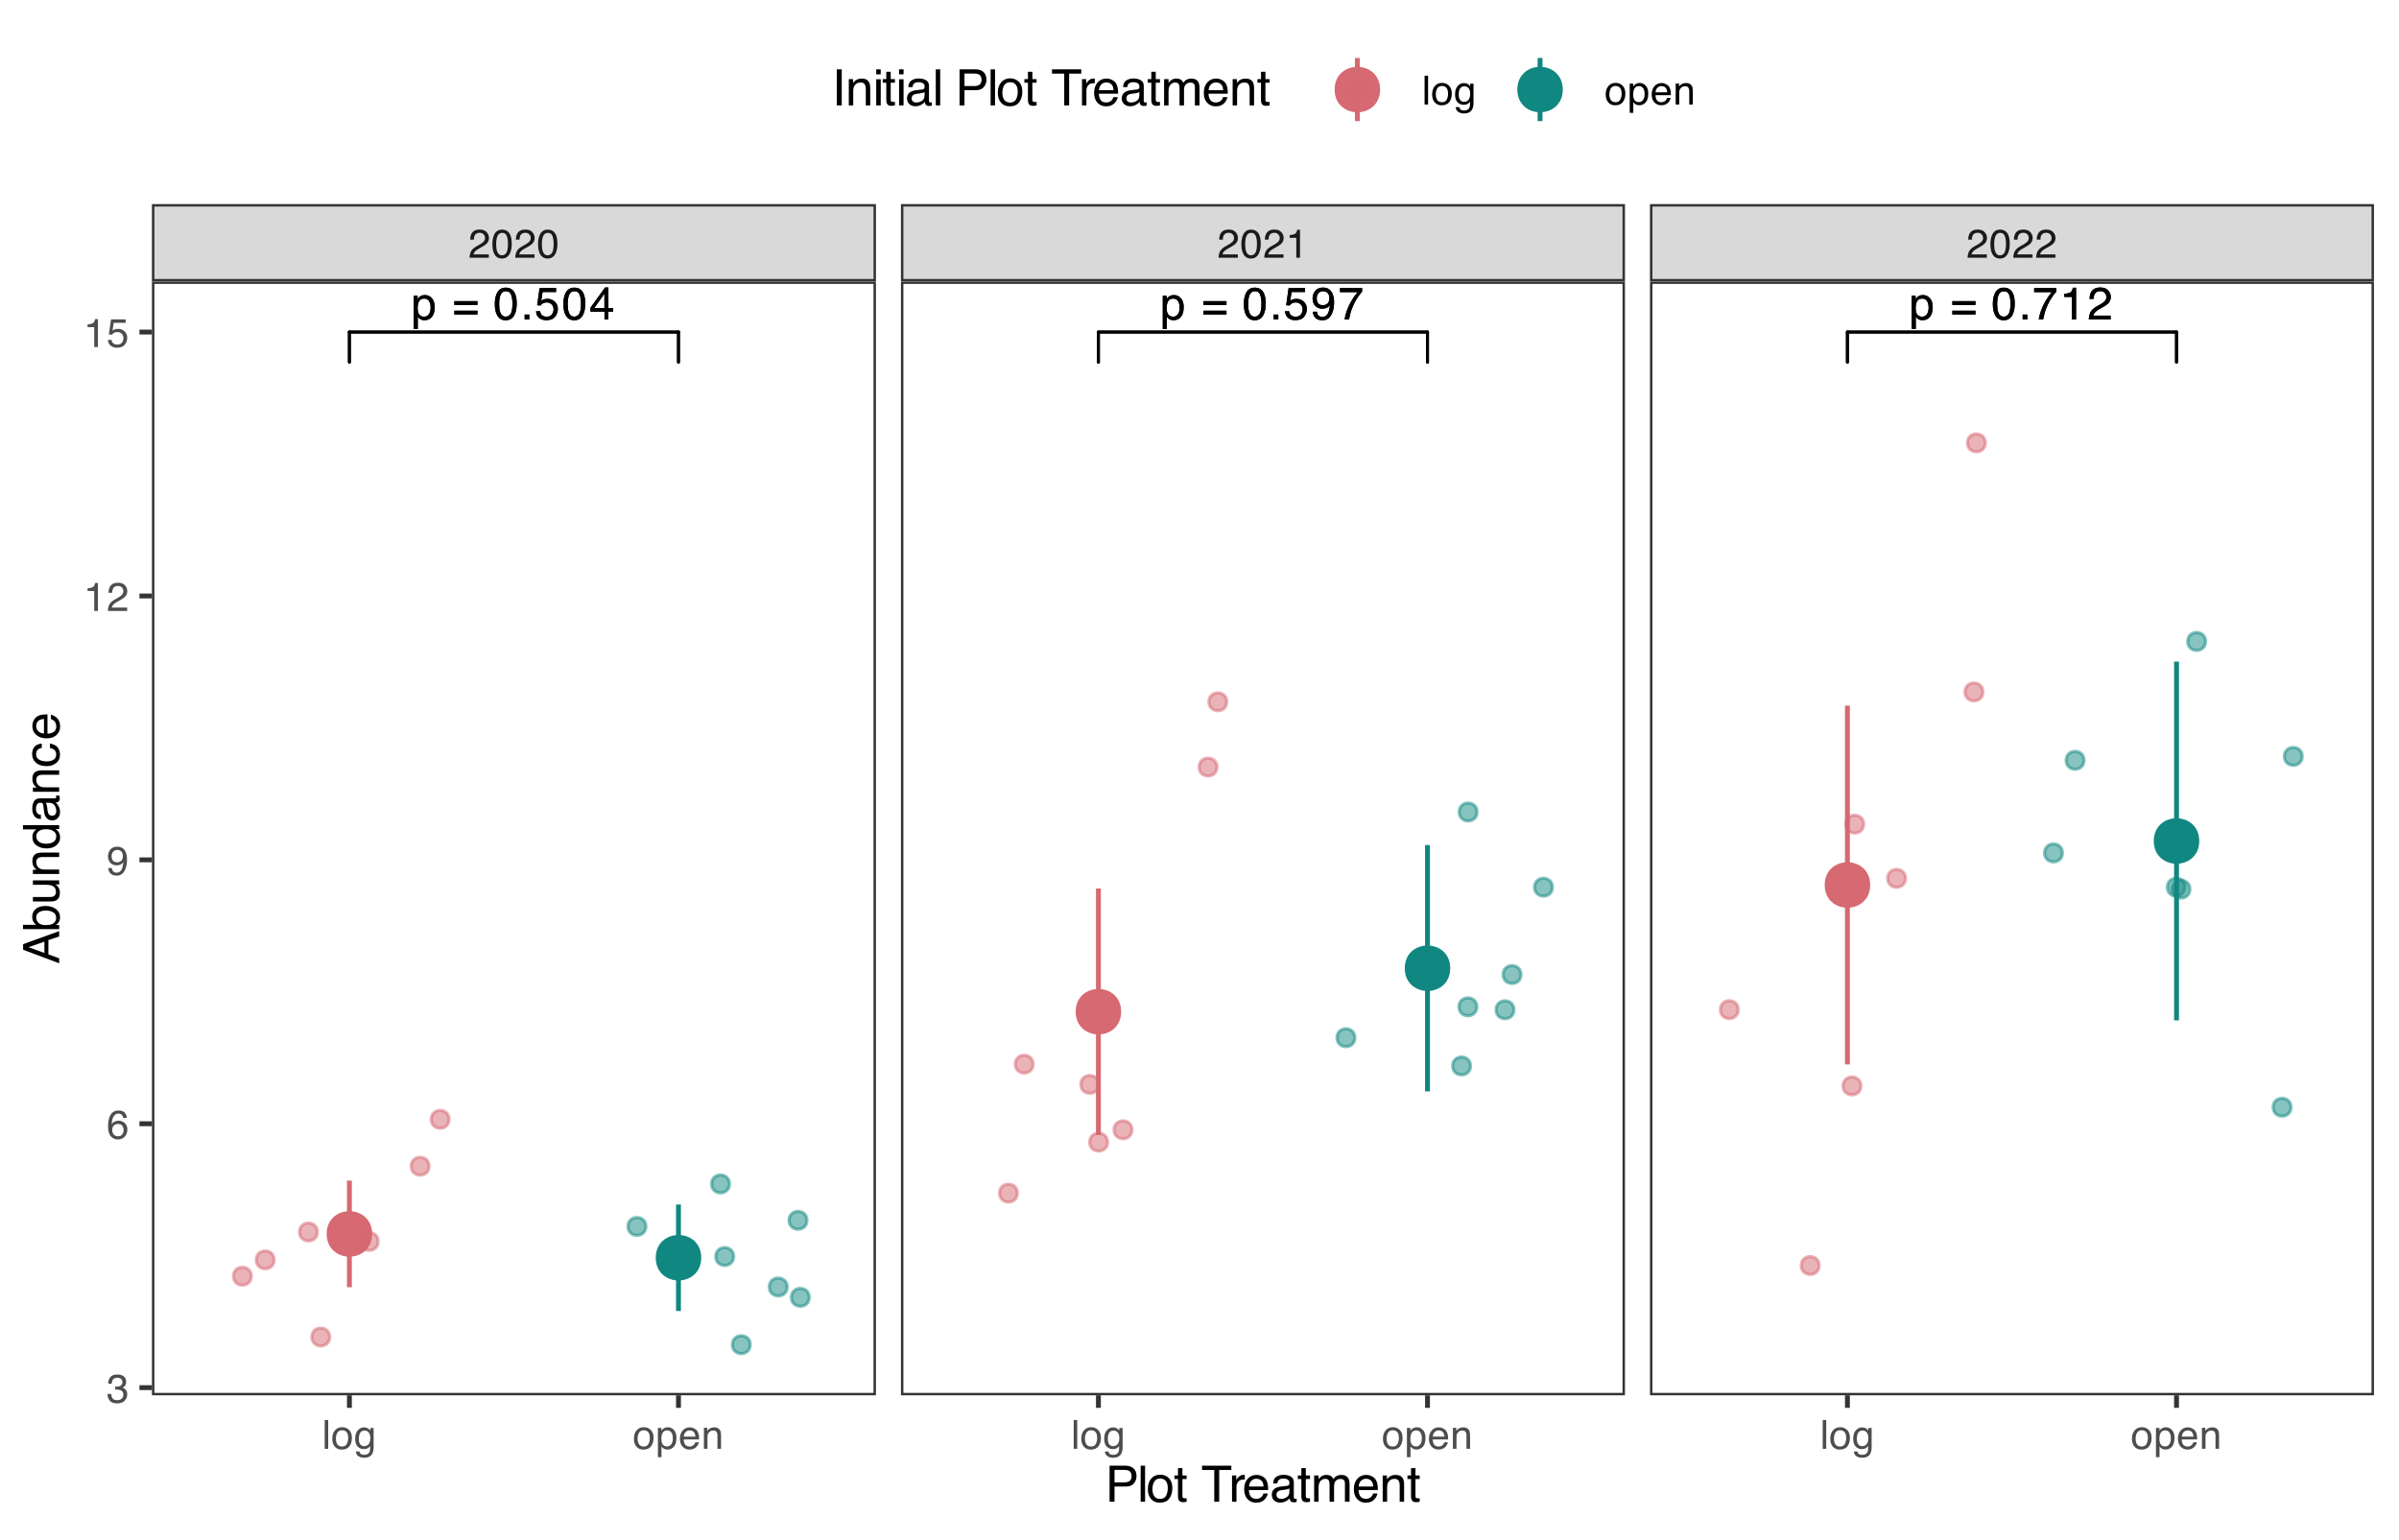 <?xml version="1.0" encoding="UTF-8"?>
<svg xmlns="http://www.w3.org/2000/svg" xmlns:xlink="http://www.w3.org/1999/xlink" width="525" height="337" viewBox="0 0 525 337">
<defs>
<g>
<g id="glyph-0-0">
<path d="M 0.328 0 L 0.328 -7.141 L 5.984 -7.141 L 5.984 0 Z M 5.094 -0.891 L 5.094 -6.25 L 1.219 -6.25 L 1.219 -0.891 Z M 5.094 -0.891 "/>
</g>
<g id="glyph-0-1">
<path d="M 2.844 -0.594 C 3.25 -0.594 3.586 -0.758 3.859 -1.094 C 4.129 -1.438 4.266 -1.953 4.266 -2.641 C 4.266 -3.047 4.203 -3.398 4.078 -3.703 C 3.848 -4.273 3.438 -4.562 2.844 -4.562 C 2.227 -4.562 1.812 -4.258 1.594 -3.656 C 1.477 -3.332 1.422 -2.922 1.422 -2.422 C 1.422 -2.016 1.477 -1.672 1.594 -1.391 C 1.82 -0.859 2.238 -0.594 2.844 -0.594 Z M 0.578 -5.188 L 1.422 -5.188 L 1.422 -4.484 C 1.598 -4.723 1.789 -4.91 2 -5.047 C 2.289 -5.234 2.633 -5.328 3.031 -5.328 C 3.625 -5.328 4.125 -5.098 4.531 -4.641 C 4.945 -4.191 5.156 -3.551 5.156 -2.719 C 5.156 -1.582 4.859 -0.77 4.266 -0.281 C 3.891 0.02 3.453 0.172 2.953 0.172 C 2.555 0.172 2.227 0.086 1.969 -0.078 C 1.812 -0.18 1.641 -0.348 1.453 -0.578 L 1.453 2.078 L 0.578 2.078 Z M 0.578 -5.188 "/>
</g>
<g id="glyph-0-2">
</g>
<g id="glyph-0-3">
<path d="M 5.516 -4 L 5.516 -3.172 L 0.453 -3.172 L 0.453 -4 Z M 5.516 -1.906 L 5.516 -1.078 L 0.453 -1.078 L 0.453 -1.906 Z M 5.516 -1.906 "/>
</g>
<g id="glyph-0-4">
<path d="M 2.688 -6.953 C 3.594 -6.953 4.242 -6.582 4.641 -5.844 C 4.953 -5.27 5.109 -4.484 5.109 -3.484 C 5.109 -2.547 4.969 -1.766 4.688 -1.141 C 4.281 -0.254 3.613 0.188 2.688 0.188 C 1.852 0.188 1.234 -0.176 0.828 -0.906 C 0.484 -1.508 0.312 -2.32 0.312 -3.344 C 0.312 -4.133 0.414 -4.812 0.625 -5.375 C 1 -6.426 1.688 -6.953 2.688 -6.953 Z M 2.688 -0.609 C 3.133 -0.609 3.492 -0.805 3.766 -1.203 C 4.035 -1.609 4.172 -2.359 4.172 -3.453 C 4.172 -4.242 4.07 -4.895 3.875 -5.406 C 3.688 -5.914 3.312 -6.172 2.75 -6.172 C 2.227 -6.172 1.848 -5.926 1.609 -5.438 C 1.379 -4.957 1.266 -4.25 1.266 -3.312 C 1.266 -2.594 1.336 -2.02 1.484 -1.594 C 1.723 -0.938 2.125 -0.609 2.688 -0.609 Z M 2.688 -0.609 "/>
</g>
<g id="glyph-0-5">
<path d="M 0.844 -1.062 L 1.859 -1.062 L 1.859 0 L 0.844 0 Z M 0.844 -1.062 "/>
</g>
<g id="glyph-0-6">
<path d="M 1.234 -1.781 C 1.285 -1.281 1.516 -0.93 1.922 -0.734 C 2.129 -0.641 2.367 -0.594 2.641 -0.594 C 3.16 -0.594 3.547 -0.754 3.797 -1.078 C 4.047 -1.41 4.172 -1.781 4.172 -2.188 C 4.172 -2.676 4.02 -3.051 3.719 -3.312 C 3.426 -3.582 3.07 -3.719 2.656 -3.719 C 2.352 -3.719 2.094 -3.656 1.875 -3.531 C 1.664 -3.414 1.484 -3.254 1.328 -3.047 L 0.578 -3.094 L 1.109 -6.844 L 4.719 -6.844 L 4.719 -6 L 1.766 -6 L 1.469 -4.062 C 1.625 -4.188 1.773 -4.281 1.922 -4.344 C 2.18 -4.445 2.484 -4.5 2.828 -4.5 C 3.461 -4.5 4 -4.289 4.438 -3.875 C 4.883 -3.469 5.109 -2.945 5.109 -2.312 C 5.109 -1.656 4.906 -1.078 4.5 -0.578 C 4.094 -0.078 3.445 0.172 2.562 0.172 C 1.988 0.172 1.484 0.016 1.047 -0.297 C 0.617 -0.617 0.379 -1.113 0.328 -1.781 Z M 1.234 -1.781 "/>
</g>
<g id="glyph-0-7">
<path d="M 3.297 -2.469 L 3.297 -5.625 L 1.062 -2.469 Z M 3.312 0 L 3.312 -1.703 L 0.25 -1.703 L 0.25 -2.562 L 3.438 -6.984 L 4.172 -6.984 L 4.172 -2.469 L 5.203 -2.469 L 5.203 -1.703 L 4.172 -1.703 L 4.172 0 Z M 3.312 0 "/>
</g>
<g id="glyph-0-8">
<path d="M 1.328 -1.688 C 1.348 -1.195 1.531 -0.863 1.875 -0.688 C 2.051 -0.582 2.254 -0.531 2.484 -0.531 C 2.898 -0.531 3.254 -0.703 3.547 -1.047 C 3.848 -1.398 4.055 -2.109 4.172 -3.172 C 3.984 -2.867 3.742 -2.656 3.453 -2.531 C 3.172 -2.406 2.863 -2.344 2.531 -2.344 C 1.863 -2.344 1.332 -2.551 0.938 -2.969 C 0.551 -3.383 0.359 -3.922 0.359 -4.578 C 0.359 -5.211 0.551 -5.77 0.938 -6.25 C 1.32 -6.727 1.891 -6.969 2.641 -6.969 C 3.648 -6.969 4.348 -6.508 4.734 -5.594 C 4.953 -5.094 5.062 -4.469 5.062 -3.719 C 5.062 -2.863 4.93 -2.109 4.672 -1.453 C 4.242 -0.359 3.523 0.188 2.516 0.188 C 1.836 0.188 1.32 0.008 0.969 -0.344 C 0.613 -0.695 0.438 -1.145 0.438 -1.688 Z M 2.656 -3.109 C 3 -3.109 3.312 -3.223 3.594 -3.453 C 3.883 -3.68 4.031 -4.082 4.031 -4.656 C 4.031 -5.164 3.898 -5.547 3.641 -5.797 C 3.379 -6.047 3.051 -6.172 2.656 -6.172 C 2.227 -6.172 1.891 -6.023 1.641 -5.734 C 1.391 -5.453 1.266 -5.07 1.266 -4.594 C 1.266 -4.133 1.375 -3.77 1.594 -3.5 C 1.812 -3.238 2.164 -3.109 2.656 -3.109 Z M 2.656 -3.109 "/>
</g>
<g id="glyph-0-9">
<path d="M 5.203 -6.844 L 5.203 -6.078 C 4.984 -5.859 4.688 -5.477 4.312 -4.938 C 3.938 -4.406 3.609 -3.828 3.328 -3.203 C 3.047 -2.598 2.832 -2.047 2.688 -1.547 C 2.594 -1.223 2.473 -0.707 2.328 0 L 1.359 0 C 1.578 -1.332 2.062 -2.656 2.812 -3.969 C 3.258 -4.738 3.727 -5.406 4.219 -5.969 L 0.359 -5.969 L 0.359 -6.844 Z M 5.203 -6.844 "/>
</g>
<g id="glyph-0-10">
<path d="M 0.953 -4.922 L 0.953 -5.594 C 1.586 -5.656 2.031 -5.758 2.281 -5.906 C 2.531 -6.051 2.711 -6.395 2.828 -6.938 L 3.531 -6.938 L 3.531 0 L 2.594 0 L 2.594 -4.922 Z M 0.953 -4.922 "/>
</g>
<g id="glyph-0-11">
<path d="M 0.312 0 C 0.344 -0.602 0.461 -1.125 0.672 -1.562 C 0.891 -2.008 1.312 -2.414 1.938 -2.781 L 2.875 -3.312 C 3.289 -3.551 3.582 -3.758 3.75 -3.938 C 4.02 -4.207 4.156 -4.516 4.156 -4.859 C 4.156 -5.266 4.031 -5.586 3.781 -5.828 C 3.539 -6.066 3.219 -6.188 2.812 -6.188 C 2.219 -6.188 1.805 -5.957 1.578 -5.5 C 1.453 -5.258 1.383 -4.922 1.375 -4.484 L 0.484 -4.484 C 0.492 -5.098 0.602 -5.594 0.812 -5.969 C 1.195 -6.645 1.867 -6.984 2.828 -6.984 C 3.617 -6.984 4.195 -6.766 4.562 -6.328 C 4.938 -5.898 5.125 -5.426 5.125 -4.906 C 5.125 -4.344 4.926 -3.863 4.531 -3.469 C 4.301 -3.238 3.895 -2.961 3.312 -2.641 L 2.656 -2.266 C 2.332 -2.086 2.082 -1.922 1.906 -1.766 C 1.582 -1.484 1.375 -1.172 1.281 -0.828 L 5.094 -0.828 L 5.094 0 Z M 0.312 0 "/>
</g>
<g id="glyph-1-0">
<path d="M 0.281 0 L 0.281 -6.312 L 5.297 -6.312 L 5.297 0 Z M 4.5 -0.797 L 4.5 -5.516 L 1.078 -5.516 L 1.078 -0.797 Z M 4.5 -0.797 "/>
</g>
<g id="glyph-1-1">
<path d="M 0.281 0 C 0.301 -0.531 0.406 -0.988 0.594 -1.375 C 0.789 -1.77 1.164 -2.129 1.719 -2.453 L 2.547 -2.922 C 2.91 -3.141 3.164 -3.328 3.312 -3.484 C 3.551 -3.711 3.672 -3.984 3.672 -4.297 C 3.672 -4.648 3.562 -4.93 3.344 -5.141 C 3.133 -5.359 2.848 -5.469 2.484 -5.469 C 1.961 -5.469 1.598 -5.266 1.391 -4.859 C 1.285 -4.648 1.227 -4.352 1.219 -3.969 L 0.422 -3.969 C 0.43 -4.5 0.531 -4.938 0.719 -5.281 C 1.051 -5.875 1.645 -6.172 2.5 -6.172 C 3.195 -6.172 3.707 -5.977 4.031 -5.594 C 4.363 -5.219 4.531 -4.797 4.531 -4.328 C 4.531 -3.836 4.352 -3.414 4 -3.062 C 3.801 -2.863 3.441 -2.617 2.922 -2.328 L 2.344 -2 C 2.062 -1.844 1.836 -1.695 1.672 -1.562 C 1.391 -1.312 1.211 -1.035 1.141 -0.734 L 4.5 -0.734 L 4.5 0 Z M 0.281 0 "/>
</g>
<g id="glyph-1-2">
<path d="M 2.375 -6.156 C 3.176 -6.156 3.754 -5.828 4.109 -5.172 C 4.379 -4.66 4.516 -3.961 4.516 -3.078 C 4.516 -2.242 4.391 -1.555 4.141 -1.016 C 3.785 -0.223 3.195 0.172 2.375 0.172 C 1.633 0.172 1.082 -0.148 0.719 -0.797 C 0.426 -1.328 0.281 -2.047 0.281 -2.953 C 0.281 -3.648 0.367 -4.25 0.547 -4.75 C 0.879 -5.688 1.488 -6.156 2.375 -6.156 Z M 2.375 -0.531 C 2.77 -0.531 3.086 -0.707 3.328 -1.062 C 3.566 -1.426 3.688 -2.086 3.688 -3.047 C 3.688 -3.754 3.598 -4.332 3.422 -4.781 C 3.254 -5.227 2.922 -5.453 2.422 -5.453 C 1.973 -5.453 1.641 -5.238 1.422 -4.812 C 1.211 -4.383 1.109 -3.754 1.109 -2.922 C 1.109 -2.297 1.176 -1.789 1.312 -1.406 C 1.52 -0.82 1.875 -0.531 2.375 -0.531 Z M 2.375 -0.531 "/>
</g>
<g id="glyph-1-3">
<path d="M 0.844 -4.359 L 0.844 -4.953 C 1.395 -5.004 1.781 -5.094 2 -5.219 C 2.227 -5.344 2.395 -5.645 2.5 -6.125 L 3.109 -6.125 L 3.109 0 L 2.297 0 L 2.297 -4.359 Z M 0.844 -4.359 "/>
</g>
<g id="glyph-1-4">
<path d="M 0.594 -6.312 L 1.359 -6.312 L 1.359 0 L 0.594 0 Z M 0.594 -6.312 "/>
</g>
<g id="glyph-1-5">
<path d="M 2.391 -0.5 C 2.898 -0.5 3.25 -0.691 3.438 -1.078 C 3.633 -1.461 3.734 -1.895 3.734 -2.375 C 3.734 -2.801 3.664 -3.148 3.531 -3.422 C 3.312 -3.848 2.938 -4.062 2.406 -4.062 C 1.926 -4.062 1.578 -3.879 1.359 -3.516 C 1.148 -3.16 1.047 -2.727 1.047 -2.219 C 1.047 -1.727 1.148 -1.316 1.359 -0.984 C 1.578 -0.66 1.922 -0.5 2.391 -0.5 Z M 2.422 -4.734 C 3.016 -4.734 3.516 -4.535 3.922 -4.141 C 4.336 -3.742 4.547 -3.16 4.547 -2.391 C 4.547 -1.648 4.363 -1.035 4 -0.547 C 3.633 -0.066 3.07 0.172 2.312 0.172 C 1.688 0.172 1.188 -0.039 0.812 -0.469 C 0.438 -0.895 0.25 -1.473 0.25 -2.203 C 0.25 -2.973 0.445 -3.586 0.844 -4.047 C 1.238 -4.504 1.766 -4.734 2.422 -4.734 Z M 2.391 -4.719 Z M 2.391 -4.719 "/>
</g>
<g id="glyph-1-6">
<path d="M 2.188 -4.688 C 2.551 -4.688 2.867 -4.598 3.141 -4.422 C 3.285 -4.316 3.43 -4.172 3.578 -3.984 L 3.578 -4.562 L 4.297 -4.562 L 4.297 -0.375 C 4.297 0.207 4.207 0.672 4.031 1.016 C 3.719 1.641 3.113 1.953 2.219 1.953 C 1.727 1.953 1.312 1.836 0.969 1.609 C 0.633 1.391 0.445 1.047 0.406 0.578 L 1.188 0.578 C 1.227 0.773 1.301 0.93 1.406 1.047 C 1.582 1.223 1.859 1.312 2.234 1.312 C 2.828 1.312 3.219 1.098 3.406 0.672 C 3.508 0.43 3.555 -0.004 3.547 -0.641 C 3.391 -0.398 3.203 -0.223 2.984 -0.109 C 2.773 0.004 2.488 0.062 2.125 0.062 C 1.633 0.062 1.203 -0.113 0.828 -0.469 C 0.453 -0.82 0.266 -1.41 0.266 -2.234 C 0.266 -3.004 0.453 -3.602 0.828 -4.031 C 1.203 -4.469 1.656 -4.688 2.188 -4.688 Z M 3.578 -2.312 C 3.578 -2.883 3.457 -3.305 3.219 -3.578 C 2.988 -3.859 2.691 -4 2.328 -4 C 1.785 -4 1.414 -3.742 1.219 -3.234 C 1.113 -2.961 1.062 -2.609 1.062 -2.172 C 1.062 -1.648 1.164 -1.254 1.375 -0.984 C 1.582 -0.711 1.863 -0.578 2.219 -0.578 C 2.77 -0.578 3.16 -0.828 3.391 -1.328 C 3.516 -1.609 3.578 -1.938 3.578 -2.312 Z M 2.281 -4.719 Z M 2.281 -4.719 "/>
</g>
<g id="glyph-1-7">
<path d="M 2.516 -0.516 C 2.867 -0.516 3.164 -0.664 3.406 -0.969 C 3.645 -1.27 3.766 -1.723 3.766 -2.328 C 3.766 -2.691 3.711 -3.004 3.609 -3.266 C 3.41 -3.773 3.047 -4.031 2.516 -4.031 C 1.973 -4.031 1.602 -3.766 1.406 -3.234 C 1.301 -2.941 1.25 -2.578 1.25 -2.141 C 1.25 -1.785 1.301 -1.484 1.406 -1.234 C 1.602 -0.754 1.973 -0.516 2.516 -0.516 Z M 0.5 -4.578 L 1.266 -4.578 L 1.266 -3.969 C 1.41 -4.176 1.578 -4.336 1.766 -4.453 C 2.023 -4.629 2.332 -4.719 2.688 -4.719 C 3.207 -4.719 3.648 -4.516 4.016 -4.109 C 4.379 -3.711 4.562 -3.145 4.562 -2.406 C 4.562 -1.395 4.297 -0.676 3.766 -0.25 C 3.43 0.02 3.047 0.156 2.609 0.156 C 2.266 0.156 1.973 0.078 1.734 -0.078 C 1.598 -0.16 1.445 -0.305 1.281 -0.516 L 1.281 1.828 L 0.5 1.828 Z M 0.5 -4.578 "/>
</g>
<g id="glyph-1-8">
<path d="M 2.484 -4.703 C 2.805 -4.703 3.117 -4.625 3.422 -4.469 C 3.734 -4.32 3.969 -4.125 4.125 -3.875 C 4.281 -3.645 4.383 -3.375 4.438 -3.062 C 4.488 -2.852 4.516 -2.516 4.516 -2.047 L 1.141 -2.047 C 1.148 -1.586 1.258 -1.211 1.469 -0.922 C 1.676 -0.641 1.992 -0.5 2.422 -0.5 C 2.828 -0.5 3.148 -0.633 3.391 -0.906 C 3.523 -1.062 3.625 -1.238 3.688 -1.438 L 4.453 -1.438 C 4.43 -1.27 4.363 -1.082 4.25 -0.875 C 4.133 -0.664 4.004 -0.5 3.859 -0.375 C 3.629 -0.145 3.344 0.008 3 0.094 C 2.812 0.133 2.598 0.156 2.359 0.156 C 1.785 0.156 1.301 -0.051 0.906 -0.469 C 0.508 -0.883 0.312 -1.469 0.312 -2.219 C 0.312 -2.945 0.508 -3.539 0.906 -4 C 1.312 -4.469 1.836 -4.703 2.484 -4.703 Z M 3.719 -2.672 C 3.688 -3.004 3.613 -3.27 3.5 -3.469 C 3.281 -3.844 2.926 -4.031 2.438 -4.031 C 2.082 -4.031 1.785 -3.898 1.547 -3.641 C 1.305 -3.391 1.176 -3.066 1.156 -2.672 Z M 2.406 -4.719 Z M 2.406 -4.719 "/>
</g>
<g id="glyph-1-9">
<path d="M 0.562 -4.594 L 1.297 -4.594 L 1.297 -3.953 C 1.516 -4.211 1.742 -4.398 1.984 -4.516 C 2.234 -4.641 2.508 -4.703 2.812 -4.703 C 3.457 -4.703 3.895 -4.473 4.125 -4.016 C 4.25 -3.766 4.312 -3.41 4.312 -2.953 L 4.312 0 L 3.531 0 L 3.531 -2.906 C 3.531 -3.176 3.488 -3.398 3.406 -3.578 C 3.27 -3.859 3.02 -4 2.656 -4 C 2.477 -4 2.328 -3.984 2.203 -3.953 C 1.992 -3.891 1.812 -3.766 1.656 -3.578 C 1.52 -3.422 1.43 -3.258 1.391 -3.094 C 1.359 -2.938 1.344 -2.707 1.344 -2.406 L 1.344 0 L 0.562 0 Z M 2.391 -4.719 Z M 2.391 -4.719 "/>
</g>
<g id="glyph-1-10">
<path d="M 2.281 0.172 C 1.551 0.172 1.02 -0.023 0.688 -0.422 C 0.363 -0.828 0.203 -1.316 0.203 -1.891 L 1.016 -1.891 C 1.047 -1.492 1.117 -1.203 1.234 -1.016 C 1.441 -0.691 1.805 -0.531 2.328 -0.531 C 2.734 -0.531 3.055 -0.641 3.297 -0.859 C 3.547 -1.078 3.672 -1.359 3.672 -1.703 C 3.672 -2.129 3.539 -2.426 3.281 -2.594 C 3.031 -2.758 2.672 -2.844 2.203 -2.844 C 2.148 -2.844 2.098 -2.844 2.047 -2.844 C 1.992 -2.844 1.941 -2.844 1.891 -2.844 L 1.891 -3.516 C 1.973 -3.516 2.039 -3.508 2.094 -3.5 C 2.145 -3.5 2.203 -3.5 2.266 -3.5 C 2.555 -3.5 2.797 -3.547 2.984 -3.641 C 3.305 -3.797 3.469 -4.082 3.469 -4.5 C 3.469 -4.801 3.359 -5.035 3.141 -5.203 C 2.922 -5.367 2.672 -5.453 2.391 -5.453 C 1.867 -5.453 1.508 -5.281 1.312 -4.938 C 1.207 -4.75 1.145 -4.477 1.125 -4.125 L 0.359 -4.125 C 0.359 -4.582 0.453 -4.973 0.641 -5.297 C 0.953 -5.867 1.504 -6.156 2.297 -6.156 C 2.93 -6.156 3.422 -6.016 3.766 -5.734 C 4.109 -5.461 4.281 -5.062 4.281 -4.531 C 4.281 -4.145 4.176 -3.836 3.969 -3.609 C 3.844 -3.461 3.68 -3.348 3.484 -3.266 C 3.805 -3.172 4.055 -3 4.234 -2.75 C 4.422 -2.5 4.516 -2.191 4.516 -1.828 C 4.516 -1.234 4.316 -0.75 3.922 -0.375 C 3.535 -0.008 2.988 0.172 2.281 0.172 Z M 2.281 0.172 "/>
</g>
<g id="glyph-1-11">
<path d="M 2.578 -6.172 C 3.266 -6.172 3.742 -5.992 4.016 -5.641 C 4.285 -5.285 4.422 -4.922 4.422 -4.547 L 3.656 -4.547 C 3.602 -4.785 3.531 -4.973 3.438 -5.109 C 3.25 -5.367 2.961 -5.5 2.578 -5.5 C 2.148 -5.5 1.805 -5.297 1.547 -4.891 C 1.297 -4.492 1.156 -3.926 1.125 -3.188 C 1.301 -3.445 1.523 -3.641 1.797 -3.766 C 2.047 -3.879 2.32 -3.938 2.625 -3.938 C 3.133 -3.938 3.582 -3.77 3.969 -3.438 C 4.352 -3.113 4.547 -2.625 4.547 -1.969 C 4.547 -1.414 4.363 -0.922 4 -0.484 C 3.633 -0.055 3.117 0.156 2.453 0.156 C 1.867 0.156 1.367 -0.062 0.953 -0.5 C 0.535 -0.938 0.328 -1.672 0.328 -2.703 C 0.328 -3.461 0.422 -4.109 0.609 -4.641 C 0.961 -5.66 1.617 -6.172 2.578 -6.172 Z M 2.516 -0.531 C 2.922 -0.531 3.223 -0.664 3.422 -0.938 C 3.629 -1.207 3.734 -1.531 3.734 -1.906 C 3.734 -2.219 3.641 -2.516 3.453 -2.797 C 3.273 -3.086 2.953 -3.234 2.484 -3.234 C 2.148 -3.234 1.859 -3.125 1.609 -2.906 C 1.359 -2.688 1.234 -2.352 1.234 -1.906 C 1.234 -1.52 1.344 -1.191 1.562 -0.922 C 1.789 -0.66 2.109 -0.531 2.516 -0.531 Z M 2.516 -0.531 "/>
</g>
<g id="glyph-1-12">
<path d="M 1.172 -1.484 C 1.191 -1.055 1.352 -0.758 1.656 -0.594 C 1.82 -0.508 2 -0.469 2.188 -0.469 C 2.562 -0.469 2.879 -0.617 3.141 -0.922 C 3.398 -1.234 3.582 -1.863 3.688 -2.812 C 3.52 -2.539 3.305 -2.348 3.047 -2.234 C 2.797 -2.129 2.523 -2.078 2.234 -2.078 C 1.641 -2.078 1.172 -2.258 0.828 -2.625 C 0.484 -2.988 0.312 -3.461 0.312 -4.047 C 0.312 -4.609 0.477 -5.098 0.812 -5.516 C 1.156 -5.941 1.66 -6.156 2.328 -6.156 C 3.223 -6.156 3.844 -5.754 4.188 -4.953 C 4.375 -4.504 4.469 -3.945 4.469 -3.281 C 4.469 -2.531 4.352 -1.863 4.125 -1.281 C 3.75 -0.312 3.113 0.172 2.219 0.172 C 1.625 0.172 1.172 0.016 0.859 -0.297 C 0.547 -0.609 0.391 -1.004 0.391 -1.484 Z M 2.344 -2.75 C 2.645 -2.75 2.922 -2.848 3.172 -3.047 C 3.43 -3.254 3.562 -3.609 3.562 -4.109 C 3.562 -4.566 3.445 -4.906 3.219 -5.125 C 2.988 -5.344 2.695 -5.453 2.344 -5.453 C 1.969 -5.453 1.664 -5.32 1.438 -5.062 C 1.219 -4.812 1.109 -4.477 1.109 -4.062 C 1.109 -3.656 1.207 -3.332 1.406 -3.094 C 1.602 -2.863 1.914 -2.75 2.344 -2.75 Z M 2.344 -2.75 "/>
</g>
<g id="glyph-1-13">
<path d="M 1.094 -1.562 C 1.133 -1.125 1.336 -0.82 1.703 -0.656 C 1.879 -0.57 2.094 -0.531 2.344 -0.531 C 2.801 -0.531 3.141 -0.676 3.359 -0.969 C 3.578 -1.258 3.688 -1.582 3.688 -1.938 C 3.688 -2.363 3.555 -2.691 3.297 -2.922 C 3.035 -3.16 2.719 -3.281 2.344 -3.281 C 2.082 -3.281 1.852 -3.227 1.656 -3.125 C 1.469 -3.02 1.305 -2.879 1.172 -2.703 L 0.5 -2.734 L 0.969 -6.047 L 4.172 -6.047 L 4.172 -5.297 L 1.562 -5.297 L 1.297 -3.594 C 1.43 -3.695 1.566 -3.773 1.703 -3.828 C 1.93 -3.93 2.195 -3.984 2.5 -3.984 C 3.062 -3.984 3.535 -3.801 3.922 -3.438 C 4.316 -3.07 4.516 -2.609 4.516 -2.047 C 4.516 -1.461 4.332 -0.945 3.969 -0.5 C 3.613 -0.062 3.047 0.156 2.266 0.156 C 1.754 0.156 1.305 0.016 0.922 -0.266 C 0.547 -0.547 0.332 -0.977 0.281 -1.562 Z M 1.094 -1.562 "/>
</g>
<g id="glyph-2-0">
<path d="M 0.359 0 L 0.359 -7.891 L 6.625 -7.891 L 6.625 0 Z M 5.625 -0.984 L 5.625 -6.906 L 1.344 -6.906 L 1.344 -0.984 Z M 5.625 -0.984 "/>
</g>
<g id="glyph-2-1">
<path d="M 0.938 -7.891 L 4.484 -7.891 C 5.191 -7.891 5.758 -7.691 6.188 -7.297 C 6.613 -6.898 6.828 -6.344 6.828 -5.625 C 6.828 -5.008 6.633 -4.473 6.25 -4.016 C 5.875 -3.555 5.285 -3.328 4.484 -3.328 L 2.016 -3.328 L 2.016 0 L 0.938 0 Z M 5.75 -5.625 C 5.75 -6.207 5.535 -6.602 5.109 -6.812 C 4.867 -6.914 4.547 -6.969 4.141 -6.969 L 2.016 -6.969 L 2.016 -4.234 L 4.141 -4.234 C 4.617 -4.234 5.004 -4.332 5.297 -4.531 C 5.598 -4.738 5.75 -5.102 5.75 -5.625 Z M 5.75 -5.625 "/>
</g>
<g id="glyph-2-2">
<path d="M 0.734 -7.891 L 1.703 -7.891 L 1.703 0 L 0.734 0 Z M 0.734 -7.891 "/>
</g>
<g id="glyph-2-3">
<path d="M 2.984 -0.625 C 3.629 -0.625 4.07 -0.863 4.312 -1.344 C 4.551 -1.832 4.672 -2.375 4.672 -2.969 C 4.672 -3.508 4.582 -3.945 4.406 -4.281 C 4.133 -4.812 3.664 -5.078 3 -5.078 C 2.406 -5.078 1.973 -4.848 1.703 -4.391 C 1.441 -3.941 1.312 -3.398 1.312 -2.766 C 1.312 -2.148 1.441 -1.641 1.703 -1.234 C 1.973 -0.828 2.398 -0.625 2.984 -0.625 Z M 3.031 -5.922 C 3.77 -5.922 4.395 -5.672 4.906 -5.172 C 5.414 -4.68 5.672 -3.957 5.672 -3 C 5.672 -2.07 5.445 -1.305 5 -0.703 C 4.551 -0.098 3.852 0.203 2.906 0.203 C 2.113 0.203 1.484 -0.062 1.016 -0.594 C 0.547 -1.125 0.312 -1.844 0.312 -2.75 C 0.312 -3.719 0.555 -4.488 1.047 -5.062 C 1.535 -5.633 2.195 -5.922 3.031 -5.922 Z M 3 -5.891 Z M 3 -5.891 "/>
</g>
<g id="glyph-2-4">
<path d="M 0.906 -7.359 L 1.875 -7.359 L 1.875 -5.75 L 2.797 -5.75 L 2.797 -4.969 L 1.875 -4.969 L 1.875 -1.203 C 1.875 -1.004 1.941 -0.875 2.078 -0.812 C 2.16 -0.77 2.285 -0.75 2.453 -0.75 C 2.504 -0.75 2.555 -0.75 2.609 -0.75 C 2.66 -0.75 2.723 -0.754 2.797 -0.766 L 2.797 0 C 2.68 0.031 2.562 0.051 2.438 0.062 C 2.32 0.082 2.195 0.094 2.062 0.094 C 1.613 0.094 1.305 -0.02 1.141 -0.25 C 0.984 -0.488 0.906 -0.789 0.906 -1.156 L 0.906 -4.969 L 0.125 -4.969 L 0.125 -5.75 L 0.906 -5.75 Z M 0.906 -7.359 "/>
</g>
<g id="glyph-2-5">
</g>
<g id="glyph-2-6">
<path d="M 6.578 -7.891 L 6.578 -6.953 L 3.922 -6.953 L 3.922 0 L 2.844 0 L 2.844 -6.953 L 0.172 -6.953 L 0.172 -7.891 Z M 6.578 -7.891 "/>
</g>
<g id="glyph-2-7">
<path d="M 0.734 -5.75 L 1.656 -5.75 L 1.656 -4.766 C 1.727 -4.953 1.91 -5.18 2.203 -5.453 C 2.492 -5.734 2.832 -5.875 3.219 -5.875 C 3.238 -5.875 3.27 -5.875 3.312 -5.875 C 3.352 -5.875 3.426 -5.867 3.531 -5.859 L 3.531 -4.828 C 3.477 -4.836 3.426 -4.844 3.375 -4.844 C 3.32 -4.852 3.27 -4.859 3.219 -4.859 C 2.727 -4.859 2.352 -4.703 2.094 -4.391 C 1.832 -4.078 1.703 -3.719 1.703 -3.312 L 1.703 0 L 0.734 0 Z M 0.734 -5.75 "/>
</g>
<g id="glyph-2-8">
<path d="M 3.109 -5.875 C 3.516 -5.875 3.906 -5.781 4.281 -5.594 C 4.664 -5.406 4.961 -5.156 5.172 -4.844 C 5.359 -4.562 5.484 -4.223 5.547 -3.828 C 5.609 -3.566 5.641 -3.145 5.641 -2.562 L 1.422 -2.562 C 1.441 -1.977 1.578 -1.508 1.828 -1.156 C 2.086 -0.812 2.488 -0.641 3.031 -0.641 C 3.539 -0.641 3.945 -0.805 4.25 -1.141 C 4.414 -1.328 4.535 -1.551 4.609 -1.812 L 5.562 -1.812 C 5.531 -1.594 5.441 -1.352 5.297 -1.094 C 5.16 -0.832 5.004 -0.625 4.828 -0.469 C 4.535 -0.176 4.176 0.02 3.75 0.125 C 3.508 0.176 3.242 0.203 2.953 0.203 C 2.234 0.203 1.625 -0.055 1.125 -0.578 C 0.633 -1.098 0.391 -1.828 0.391 -2.766 C 0.391 -3.691 0.641 -4.441 1.141 -5.016 C 1.641 -5.586 2.297 -5.875 3.109 -5.875 Z M 4.641 -3.328 C 4.609 -3.754 4.52 -4.094 4.375 -4.344 C 4.102 -4.801 3.66 -5.031 3.047 -5.031 C 2.598 -5.031 2.223 -4.867 1.922 -4.547 C 1.629 -4.234 1.473 -3.828 1.453 -3.328 Z M 3.016 -5.891 Z M 3.016 -5.891 "/>
</g>
<g id="glyph-2-9">
<path d="M 1.453 -1.531 C 1.453 -1.25 1.551 -1.023 1.75 -0.859 C 1.957 -0.703 2.203 -0.625 2.484 -0.625 C 2.816 -0.625 3.145 -0.703 3.469 -0.859 C 4.008 -1.117 4.281 -1.551 4.281 -2.156 L 4.281 -2.922 C 4.156 -2.848 4 -2.785 3.812 -2.734 C 3.633 -2.691 3.453 -2.656 3.266 -2.625 L 2.688 -2.562 C 2.332 -2.508 2.066 -2.438 1.891 -2.344 C 1.598 -2.164 1.453 -1.895 1.453 -1.531 Z M 3.797 -3.484 C 4.016 -3.516 4.16 -3.609 4.234 -3.766 C 4.273 -3.848 4.297 -3.973 4.297 -4.141 C 4.297 -4.461 4.176 -4.695 3.938 -4.844 C 3.707 -5 3.375 -5.078 2.938 -5.078 C 2.438 -5.078 2.082 -4.941 1.875 -4.672 C 1.75 -4.516 1.672 -4.289 1.641 -4 L 0.734 -4 C 0.754 -4.707 0.984 -5.195 1.422 -5.469 C 1.867 -5.75 2.383 -5.891 2.969 -5.891 C 3.645 -5.891 4.191 -5.758 4.609 -5.5 C 5.035 -5.25 5.25 -4.848 5.25 -4.297 L 5.25 -0.984 C 5.25 -0.891 5.266 -0.812 5.297 -0.75 C 5.336 -0.688 5.426 -0.656 5.562 -0.656 C 5.602 -0.656 5.648 -0.656 5.703 -0.656 C 5.766 -0.664 5.82 -0.676 5.875 -0.688 L 5.875 0.031 C 5.727 0.07 5.613 0.098 5.531 0.109 C 5.457 0.117 5.352 0.125 5.219 0.125 C 4.883 0.125 4.641 0.004 4.484 -0.234 C 4.41 -0.359 4.359 -0.535 4.328 -0.766 C 4.129 -0.504 3.844 -0.281 3.469 -0.094 C 3.102 0.094 2.695 0.188 2.25 0.188 C 1.719 0.188 1.281 0.023 0.938 -0.297 C 0.602 -0.617 0.438 -1.023 0.438 -1.516 C 0.438 -2.047 0.602 -2.457 0.938 -2.75 C 1.27 -3.039 1.707 -3.223 2.25 -3.297 Z M 2.984 -5.891 Z M 2.984 -5.891 "/>
</g>
<g id="glyph-2-10">
<path d="M 0.703 -5.75 L 1.672 -5.75 L 1.672 -4.938 C 1.898 -5.219 2.102 -5.422 2.281 -5.547 C 2.602 -5.766 2.969 -5.875 3.375 -5.875 C 3.832 -5.875 4.203 -5.766 4.484 -5.547 C 4.641 -5.41 4.781 -5.219 4.906 -4.969 C 5.125 -5.281 5.379 -5.508 5.672 -5.656 C 5.961 -5.801 6.285 -5.875 6.641 -5.875 C 7.41 -5.875 7.938 -5.598 8.219 -5.047 C 8.375 -4.742 8.453 -4.336 8.453 -3.828 L 8.453 0 L 7.438 0 L 7.438 -4 C 7.438 -4.383 7.344 -4.645 7.156 -4.781 C 6.969 -4.926 6.734 -5 6.453 -5 C 6.078 -5 5.75 -4.867 5.469 -4.609 C 5.195 -4.359 5.062 -3.938 5.062 -3.344 L 5.062 0 L 4.078 0 L 4.078 -3.75 C 4.078 -4.145 4.031 -4.43 3.938 -4.609 C 3.789 -4.879 3.52 -5.016 3.125 -5.016 C 2.758 -5.016 2.426 -4.867 2.125 -4.578 C 1.82 -4.297 1.672 -3.785 1.672 -3.047 L 1.672 0 L 0.703 0 Z M 0.703 -5.75 "/>
</g>
<g id="glyph-2-11">
<path d="M 0.703 -5.75 L 1.625 -5.75 L 1.625 -4.938 C 1.895 -5.27 2.18 -5.508 2.484 -5.656 C 2.797 -5.801 3.133 -5.875 3.5 -5.875 C 4.32 -5.875 4.875 -5.594 5.156 -5.031 C 5.312 -4.719 5.391 -4.27 5.391 -3.688 L 5.391 0 L 4.422 0 L 4.422 -3.625 C 4.422 -3.977 4.367 -4.258 4.266 -4.469 C 4.086 -4.832 3.773 -5.016 3.328 -5.016 C 3.098 -5.016 2.91 -4.988 2.766 -4.938 C 2.492 -4.863 2.258 -4.707 2.062 -4.469 C 1.906 -4.281 1.801 -4.082 1.75 -3.875 C 1.695 -3.676 1.672 -3.391 1.672 -3.016 L 1.672 0 L 0.703 0 Z M 2.984 -5.891 Z M 2.984 -5.891 "/>
</g>
<g id="glyph-2-12">
<path d="M 1.078 -7.891 L 2.156 -7.891 L 2.156 0 L 1.078 0 Z M 1.078 -7.891 "/>
</g>
<g id="glyph-2-13">
<path d="M 0.703 -5.719 L 1.688 -5.719 L 1.688 0 L 0.703 0 Z M 0.703 -7.891 L 1.688 -7.891 L 1.688 -6.797 L 0.703 -6.797 Z M 0.703 -7.891 "/>
</g>
<g id="glyph-3-0">
<path d="M 0 -0.359 L -7.891 -0.359 L -7.891 -6.625 L 0 -6.625 Z M -0.984 -5.625 L -6.906 -5.625 L -6.906 -1.344 L -0.984 -1.344 Z M -0.984 -5.625 "/>
</g>
<g id="glyph-3-1">
<path d="M -3.234 -4.891 L -6.719 -3.688 L -3.234 -2.422 Z M -7.891 -3.125 L -7.891 -4.344 L 0 -7.203 L 0 -6.031 L -2.359 -5.234 L -2.359 -2.109 L 0 -1.25 L 0 -0.156 Z M -7.891 -3.125 "/>
</g>
<g id="glyph-3-2">
<path d="M -7.922 -0.641 L -7.922 -1.578 L -5.047 -1.578 C -5.328 -1.785 -5.539 -2.035 -5.688 -2.328 C -5.832 -2.617 -5.906 -2.938 -5.906 -3.281 C -5.906 -4 -5.656 -4.582 -5.156 -5.031 C -4.664 -5.477 -3.941 -5.703 -2.984 -5.703 C -2.078 -5.703 -1.32 -5.477 -0.719 -5.031 C -0.113 -4.594 0.188 -3.984 0.188 -3.203 C 0.188 -2.766 0.078 -2.395 -0.141 -2.094 C -0.266 -1.914 -0.461 -1.727 -0.734 -1.531 L 0 -1.531 L 0 -0.641 Z M -0.672 -3.141 C -0.672 -3.672 -0.879 -4.062 -1.297 -4.312 C -1.711 -4.57 -2.258 -4.703 -2.938 -4.703 C -3.539 -4.703 -4.039 -4.57 -4.438 -4.312 C -4.832 -4.062 -5.031 -3.68 -5.031 -3.172 C -5.031 -2.734 -4.867 -2.348 -4.547 -2.016 C -4.223 -1.68 -3.688 -1.516 -2.938 -1.516 C -2.395 -1.516 -1.957 -1.582 -1.625 -1.719 C -0.988 -1.977 -0.672 -2.453 -0.672 -3.141 Z M -0.672 -3.141 "/>
</g>
<g id="glyph-3-3">
<path d="M -5.75 -1.672 L -1.938 -1.672 C -1.645 -1.672 -1.406 -1.719 -1.219 -1.812 C -0.875 -1.988 -0.703 -2.312 -0.703 -2.781 C -0.703 -3.445 -1 -3.906 -1.594 -4.156 C -1.914 -4.281 -2.359 -4.344 -2.922 -4.344 L -5.75 -4.344 L -5.75 -5.312 L 0 -5.312 L 0 -4.406 L -0.844 -4.422 C -0.625 -4.297 -0.441 -4.141 -0.297 -3.953 C 0.004 -3.578 0.156 -3.129 0.156 -2.609 C 0.156 -1.785 -0.117 -1.223 -0.672 -0.922 C -0.961 -0.766 -1.352 -0.688 -1.844 -0.688 L -5.75 -0.688 Z M -5.891 -3 Z M -5.891 -3 "/>
</g>
<g id="glyph-3-4">
<path d="M -5.75 -0.703 L -5.75 -1.625 L -4.938 -1.625 C -5.27 -1.895 -5.508 -2.18 -5.656 -2.484 C -5.801 -2.797 -5.875 -3.133 -5.875 -3.5 C -5.875 -4.32 -5.594 -4.875 -5.031 -5.156 C -4.719 -5.312 -4.27 -5.391 -3.688 -5.391 L 0 -5.391 L 0 -4.422 L -3.625 -4.422 C -3.977 -4.422 -4.258 -4.367 -4.469 -4.266 C -4.832 -4.086 -5.016 -3.773 -5.016 -3.328 C -5.016 -3.098 -4.988 -2.91 -4.938 -2.766 C -4.863 -2.492 -4.707 -2.258 -4.469 -2.062 C -4.281 -1.906 -4.082 -1.801 -3.875 -1.75 C -3.676 -1.695 -3.391 -1.672 -3.016 -1.672 L 0 -1.672 L 0 -0.703 Z M -5.891 -2.984 Z M -5.891 -2.984 "/>
</g>
<g id="glyph-3-5">
<path d="M -2.812 -1.328 C -2.195 -1.328 -1.68 -1.457 -1.266 -1.719 C -0.848 -1.977 -0.641 -2.395 -0.641 -2.969 C -0.641 -3.414 -0.832 -3.781 -1.219 -4.062 C -1.602 -4.352 -2.156 -4.5 -2.875 -4.5 C -3.602 -4.5 -4.141 -4.348 -4.484 -4.047 C -4.836 -3.754 -5.016 -3.391 -5.016 -2.953 C -5.016 -2.473 -4.828 -2.082 -4.453 -1.781 C -4.078 -1.477 -3.531 -1.328 -2.812 -1.328 Z M -5.859 -2.781 C -5.859 -3.219 -5.766 -3.586 -5.578 -3.891 C -5.473 -4.055 -5.285 -4.25 -5.016 -4.469 L -7.922 -4.469 L -7.922 -5.391 L 0 -5.391 L 0 -4.531 L -0.797 -4.531 C -0.441 -4.301 -0.188 -4.031 -0.031 -3.719 C 0.125 -3.414 0.203 -3.066 0.203 -2.672 C 0.203 -2.023 -0.062 -1.469 -0.594 -1 C -1.133 -0.531 -1.852 -0.297 -2.75 -0.297 C -3.594 -0.297 -4.32 -0.508 -4.938 -0.938 C -5.551 -1.363 -5.859 -1.977 -5.859 -2.781 Z M -5.859 -2.781 "/>
</g>
<g id="glyph-3-6">
<path d="M -1.531 -1.453 C -1.25 -1.453 -1.023 -1.551 -0.859 -1.75 C -0.703 -1.957 -0.625 -2.203 -0.625 -2.484 C -0.625 -2.816 -0.703 -3.145 -0.859 -3.469 C -1.117 -4.008 -1.551 -4.281 -2.156 -4.281 L -2.922 -4.281 C -2.848 -4.156 -2.785 -4 -2.734 -3.812 C -2.691 -3.633 -2.656 -3.453 -2.625 -3.266 L -2.562 -2.688 C -2.508 -2.332 -2.438 -2.066 -2.344 -1.891 C -2.164 -1.598 -1.895 -1.453 -1.531 -1.453 Z M -3.484 -3.797 C -3.516 -4.016 -3.609 -4.16 -3.766 -4.234 C -3.848 -4.273 -3.973 -4.297 -4.141 -4.297 C -4.461 -4.297 -4.695 -4.176 -4.844 -3.938 C -5 -3.707 -5.078 -3.375 -5.078 -2.938 C -5.078 -2.438 -4.941 -2.082 -4.672 -1.875 C -4.516 -1.75 -4.289 -1.672 -4 -1.641 L -4 -0.734 C -4.707 -0.754 -5.195 -0.984 -5.469 -1.422 C -5.75 -1.867 -5.891 -2.383 -5.891 -2.969 C -5.891 -3.645 -5.758 -4.191 -5.5 -4.609 C -5.25 -5.035 -4.848 -5.25 -4.297 -5.25 L -0.984 -5.25 C -0.891 -5.25 -0.812 -5.266 -0.75 -5.297 C -0.688 -5.336 -0.656 -5.426 -0.656 -5.562 C -0.656 -5.602 -0.656 -5.648 -0.656 -5.703 C -0.664 -5.766 -0.676 -5.82 -0.688 -5.875 L 0.031 -5.875 C 0.07 -5.727 0.098 -5.613 0.109 -5.531 C 0.117 -5.457 0.125 -5.352 0.125 -5.219 C 0.125 -4.883 0.004 -4.641 -0.234 -4.484 C -0.359 -4.41 -0.535 -4.359 -0.766 -4.328 C -0.504 -4.129 -0.281 -3.844 -0.094 -3.469 C 0.094 -3.102 0.188 -2.695 0.188 -2.25 C 0.188 -1.719 0.023 -1.281 -0.297 -0.938 C -0.617 -0.602 -1.023 -0.438 -1.516 -0.438 C -2.047 -0.438 -2.457 -0.602 -2.75 -0.938 C -3.039 -1.27 -3.223 -1.707 -3.297 -2.25 Z M -5.891 -2.984 Z M -5.891 -2.984 "/>
</g>
<g id="glyph-3-7">
<path d="M -5.922 -2.922 C -5.922 -3.578 -5.758 -4.109 -5.438 -4.516 C -5.125 -4.922 -4.582 -5.164 -3.812 -5.25 L -3.812 -4.297 C -4.164 -4.242 -4.457 -4.113 -4.688 -3.906 C -4.926 -3.707 -5.047 -3.379 -5.047 -2.922 C -5.047 -2.305 -4.75 -1.867 -4.156 -1.609 C -3.758 -1.43 -3.273 -1.344 -2.703 -1.344 C -2.129 -1.344 -1.645 -1.461 -1.25 -1.703 C -0.852 -1.953 -0.656 -2.336 -0.656 -2.859 C -0.656 -3.266 -0.773 -3.582 -1.016 -3.812 C -1.266 -4.051 -1.602 -4.211 -2.031 -4.297 L -2.031 -5.25 C -1.27 -5.133 -0.711 -4.863 -0.359 -4.438 C -0.004 -4.008 0.172 -3.457 0.172 -2.781 C 0.172 -2.031 -0.102 -1.43 -0.656 -0.984 C -1.207 -0.535 -1.895 -0.312 -2.719 -0.312 C -3.727 -0.312 -4.516 -0.555 -5.078 -1.047 C -5.641 -1.535 -5.922 -2.16 -5.922 -2.922 Z M -5.891 -2.781 Z M -5.891 -2.781 "/>
</g>
<g id="glyph-3-8">
<path d="M -5.875 -3.109 C -5.875 -3.516 -5.781 -3.906 -5.594 -4.281 C -5.406 -4.664 -5.156 -4.961 -4.844 -5.172 C -4.562 -5.359 -4.223 -5.484 -3.828 -5.547 C -3.566 -5.609 -3.145 -5.641 -2.562 -5.641 L -2.562 -1.422 C -1.977 -1.441 -1.508 -1.578 -1.156 -1.828 C -0.812 -2.086 -0.641 -2.488 -0.641 -3.031 C -0.641 -3.539 -0.805 -3.945 -1.141 -4.25 C -1.328 -4.414 -1.551 -4.535 -1.812 -4.609 L -1.812 -5.562 C -1.594 -5.531 -1.352 -5.441 -1.094 -5.297 C -0.832 -5.16 -0.625 -5.004 -0.469 -4.828 C -0.176 -4.535 0.02 -4.176 0.125 -3.75 C 0.176 -3.508 0.203 -3.242 0.203 -2.953 C 0.203 -2.234 -0.055 -1.625 -0.578 -1.125 C -1.098 -0.633 -1.828 -0.391 -2.766 -0.391 C -3.691 -0.391 -4.441 -0.641 -5.016 -1.141 C -5.586 -1.641 -5.875 -2.297 -5.875 -3.109 Z M -3.328 -4.641 C -3.754 -4.609 -4.094 -4.52 -4.344 -4.375 C -4.801 -4.102 -5.031 -3.66 -5.031 -3.047 C -5.031 -2.598 -4.867 -2.223 -4.547 -1.922 C -4.234 -1.629 -3.828 -1.473 -3.328 -1.453 Z M -5.891 -3.016 Z M -5.891 -3.016 "/>
</g>
</g>
<clipPath id="clip-0">
<path clip-rule="nonzero" d="M 33.254 61.594 L 191.691 61.594 L 191.691 305.383 L 33.254 305.383 Z M 33.254 61.594 "/>
</clipPath>
<clipPath id="clip-1">
<path clip-rule="nonzero" d="M 33.254 61.594 L 191.691 61.594 L 191.691 305.383 L 33.254 305.383 Z M 33.254 61.594 "/>
</clipPath>
<clipPath id="clip-2">
<path clip-rule="nonzero" d="M 197.168 61.594 L 355.605 61.594 L 355.605 305.383 L 197.168 305.383 Z M 197.168 61.594 "/>
</clipPath>
<clipPath id="clip-3">
<path clip-rule="nonzero" d="M 197.168 61.594 L 355.605 61.594 L 355.605 305.383 L 197.168 305.383 Z M 197.168 61.594 "/>
</clipPath>
<clipPath id="clip-4">
<path clip-rule="nonzero" d="M 361.086 61.594 L 519.523 61.594 L 519.523 305.383 L 361.086 305.383 Z M 361.086 61.594 "/>
</clipPath>
<clipPath id="clip-5">
<path clip-rule="nonzero" d="M 361.086 61.594 L 519.523 61.594 L 519.523 305.383 L 361.086 305.383 Z M 361.086 61.594 "/>
</clipPath>
<clipPath id="clip-6">
<path clip-rule="nonzero" d="M 33.254 44.676 L 191.691 44.676 L 191.691 61.594 L 33.254 61.594 Z M 33.254 44.676 "/>
</clipPath>
<clipPath id="clip-7">
<path clip-rule="nonzero" d="M 197.168 44.676 L 355.605 44.676 L 355.605 61.594 L 197.168 61.594 Z M 197.168 44.676 "/>
</clipPath>
<clipPath id="clip-8">
<path clip-rule="nonzero" d="M 361.086 44.676 L 519.523 44.676 L 519.523 61.594 L 361.086 61.594 Z M 361.086 44.676 "/>
</clipPath>
</defs>
<rect x="-52.5" y="-33.7" width="630" height="404.4" fill="rgb(100%, 100%, 100%)" fill-opacity="1"/>
<rect x="-52.5" y="-33.7" width="630" height="404.4" fill="rgb(100%, 100%, 100%)" fill-opacity="1"/>
<path fill="none" stroke-width="1.067" stroke-linecap="round" stroke-linejoin="round" stroke="rgb(100%, 100%, 100%)" stroke-opacity="1" stroke-miterlimit="10" d="M 0 337 L 525 337 L 525 0 L 0 0 Z M 0 337 "/>
<g clip-path="url(#clip-0)">
<path fill-rule="nonzero" fill="rgb(100%, 100%, 100%)" fill-opacity="1" d="M 33.254 305.383 L 191.691 305.383 L 191.691 61.594 L 33.254 61.594 Z M 33.254 305.383 "/>
</g>
<path fill-rule="nonzero" fill="rgb(83.922%, 41.176%, 44.706%)" fill-opacity="1" stroke-width="0.709" stroke-linecap="round" stroke-linejoin="round" stroke="rgb(83.922%, 41.176%, 44.706%)" stroke-opacity="1" stroke-miterlimit="10" d="M 81.086 270.059 C 81.086 276.223 71.84 276.223 71.84 270.059 C 71.84 263.895 81.086 263.895 81.086 270.059 "/>
<path fill-rule="nonzero" fill="rgb(6.275%, 52.941%, 50.196%)" fill-opacity="1" stroke-width="0.709" stroke-linecap="round" stroke-linejoin="round" stroke="rgb(6.275%, 52.941%, 50.196%)" stroke-opacity="1" stroke-miterlimit="10" d="M 153.102 275.273 C 153.102 281.434 143.859 281.434 143.859 275.273 C 143.859 269.109 153.102 269.109 153.102 275.273 "/>
<path fill="none" stroke-width="1.067" stroke-linecap="butt" stroke-linejoin="round" stroke="rgb(83.922%, 41.176%, 44.706%)" stroke-opacity="1" stroke-miterlimit="10" d="M 76.465 281.715 L 76.465 258.398 "/>
<path fill="none" stroke-width="1.067" stroke-linecap="butt" stroke-linejoin="round" stroke="rgb(6.275%, 52.941%, 50.196%)" stroke-opacity="1" stroke-miterlimit="10" d="M 148.48 286.93 L 148.48 263.613 "/>
<path fill-rule="nonzero" fill="rgb(83.922%, 41.176%, 44.706%)" fill-opacity="0.502" stroke-width="0.709" stroke-linecap="round" stroke-linejoin="round" stroke="rgb(83.922%, 41.176%, 44.706%)" stroke-opacity="0.502" stroke-miterlimit="10" d="M 69.449 269.633 C 69.449 272.242 65.539 272.242 65.539 269.633 C 65.539 267.027 69.449 267.027 69.449 269.633 "/>
<path fill-rule="nonzero" fill="rgb(6.275%, 52.941%, 50.196%)" fill-opacity="0.502" stroke-width="0.709" stroke-linecap="round" stroke-linejoin="round" stroke="rgb(6.275%, 52.941%, 50.196%)" stroke-opacity="0.502" stroke-miterlimit="10" d="M 159.637 259.121 C 159.637 261.727 155.727 261.727 155.727 259.121 C 155.727 256.512 159.637 256.512 159.637 259.121 "/>
<path fill-rule="nonzero" fill="rgb(83.922%, 41.176%, 44.706%)" fill-opacity="0.502" stroke-width="0.709" stroke-linecap="round" stroke-linejoin="round" stroke="rgb(83.922%, 41.176%, 44.706%)" stroke-opacity="0.502" stroke-miterlimit="10" d="M 98.277 244.984 C 98.277 247.59 94.367 247.59 94.367 244.984 C 94.367 242.379 98.277 242.379 98.277 244.984 "/>
<path fill-rule="nonzero" fill="rgb(6.275%, 52.941%, 50.196%)" fill-opacity="0.502" stroke-width="0.709" stroke-linecap="round" stroke-linejoin="round" stroke="rgb(6.275%, 52.941%, 50.196%)" stroke-opacity="0.502" stroke-miterlimit="10" d="M 172.27 281.668 C 172.27 284.277 168.359 284.277 168.359 281.668 C 168.359 279.062 172.27 279.062 172.27 281.668 "/>
<path fill-rule="nonzero" fill="rgb(83.922%, 41.176%, 44.706%)" fill-opacity="0.502" stroke-width="0.709" stroke-linecap="round" stroke-linejoin="round" stroke="rgb(83.922%, 41.176%, 44.706%)" stroke-opacity="0.502" stroke-miterlimit="10" d="M 93.898 255.242 C 93.898 257.848 89.988 257.848 89.988 255.242 C 89.988 252.633 93.898 252.633 93.898 255.242 "/>
<path fill-rule="nonzero" fill="rgb(6.275%, 52.941%, 50.196%)" fill-opacity="0.502" stroke-width="0.709" stroke-linecap="round" stroke-linejoin="round" stroke="rgb(6.275%, 52.941%, 50.196%)" stroke-opacity="0.502" stroke-miterlimit="10" d="M 177.102 283.945 C 177.102 286.551 173.191 286.551 173.191 283.945 C 173.191 281.34 177.102 281.34 177.102 283.945 "/>
<path fill-rule="nonzero" fill="rgb(83.922%, 41.176%, 44.706%)" fill-opacity="0.502" stroke-width="0.709" stroke-linecap="round" stroke-linejoin="round" stroke="rgb(83.922%, 41.176%, 44.706%)" stroke-opacity="0.502" stroke-miterlimit="10" d="M 59.988 275.734 C 59.988 278.34 56.082 278.34 56.082 275.734 C 56.082 273.129 59.988 273.129 59.988 275.734 "/>
<path fill-rule="nonzero" fill="rgb(6.275%, 52.941%, 50.196%)" fill-opacity="0.502" stroke-width="0.709" stroke-linecap="round" stroke-linejoin="round" stroke="rgb(6.275%, 52.941%, 50.196%)" stroke-opacity="0.502" stroke-miterlimit="10" d="M 141.348 268.422 C 141.348 271.027 137.438 271.027 137.438 268.422 C 137.438 265.812 141.348 265.812 141.348 268.422 "/>
<path fill-rule="nonzero" fill="rgb(83.922%, 41.176%, 44.706%)" fill-opacity="0.502" stroke-width="0.709" stroke-linecap="round" stroke-linejoin="round" stroke="rgb(83.922%, 41.176%, 44.706%)" stroke-opacity="0.502" stroke-miterlimit="10" d="M 72.145 292.621 C 72.145 295.227 68.234 295.227 68.234 292.621 C 68.234 290.016 72.145 290.016 72.145 292.621 "/>
<path fill-rule="nonzero" fill="rgb(6.275%, 52.941%, 50.196%)" fill-opacity="0.502" stroke-width="0.709" stroke-linecap="round" stroke-linejoin="round" stroke="rgb(6.275%, 52.941%, 50.196%)" stroke-opacity="0.502" stroke-miterlimit="10" d="M 176.594 267.082 C 176.594 269.688 172.684 269.688 172.684 267.082 C 172.684 264.473 176.594 264.473 176.594 267.082 "/>
<path fill-rule="nonzero" fill="rgb(83.922%, 41.176%, 44.706%)" fill-opacity="0.502" stroke-width="0.709" stroke-linecap="round" stroke-linejoin="round" stroke="rgb(83.922%, 41.176%, 44.706%)" stroke-opacity="0.502" stroke-miterlimit="10" d="M 82.758 271.707 C 82.758 274.312 78.848 274.312 78.848 271.707 C 78.848 269.102 82.758 269.102 82.758 271.707 "/>
<path fill-rule="nonzero" fill="rgb(6.275%, 52.941%, 50.196%)" fill-opacity="0.502" stroke-width="0.709" stroke-linecap="round" stroke-linejoin="round" stroke="rgb(6.275%, 52.941%, 50.196%)" stroke-opacity="0.502" stroke-miterlimit="10" d="M 160.551 275.004 C 160.551 277.609 156.641 277.609 156.641 275.004 C 156.641 272.398 160.551 272.398 160.551 275.004 "/>
<path fill-rule="nonzero" fill="rgb(83.922%, 41.176%, 44.706%)" fill-opacity="0.502" stroke-width="0.709" stroke-linecap="round" stroke-linejoin="round" stroke="rgb(83.922%, 41.176%, 44.706%)" stroke-opacity="0.502" stroke-miterlimit="10" d="M 55 279.32 C 55 281.93 51.094 281.93 51.094 279.32 C 51.094 276.715 55 276.715 55 279.32 "/>
<path fill-rule="nonzero" fill="rgb(6.275%, 52.941%, 50.196%)" fill-opacity="0.502" stroke-width="0.709" stroke-linecap="round" stroke-linejoin="round" stroke="rgb(6.275%, 52.941%, 50.196%)" stroke-opacity="0.502" stroke-miterlimit="10" d="M 164.184 294.301 C 164.184 296.91 160.273 296.91 160.273 294.301 C 160.273 291.695 164.184 291.695 164.184 294.301 "/>
<g fill="rgb(0%, 0%, 0%)" fill-opacity="1">
<use xlink:href="#glyph-0-1" x="89.973" y="69.906"/>
<use xlink:href="#glyph-0-2" x="95.973" y="69.906"/>
<use xlink:href="#glyph-0-3" x="98.973" y="69.906"/>
<use xlink:href="#glyph-0-2" x="104.973" y="69.906"/>
<use xlink:href="#glyph-0-4" x="107.973" y="69.906"/>
<use xlink:href="#glyph-0-5" x="113.973" y="69.906"/>
<use xlink:href="#glyph-0-6" x="116.973" y="69.906"/>
<use xlink:href="#glyph-0-4" x="122.973" y="69.906"/>
<use xlink:href="#glyph-0-7" x="128.973" y="69.906"/>
</g>
<path fill="none" stroke-width="0.64" stroke-linecap="round" stroke-linejoin="round" stroke="rgb(0%, 0%, 0%)" stroke-opacity="1" stroke-miterlimit="10" d="M 76.465 79.281 L 76.465 72.676 "/>
<path fill="none" stroke-width="0.64" stroke-linecap="round" stroke-linejoin="round" stroke="rgb(0%, 0%, 0%)" stroke-opacity="1" stroke-miterlimit="10" d="M 76.465 72.676 L 148.48 72.676 "/>
<path fill="none" stroke-width="0.64" stroke-linecap="round" stroke-linejoin="round" stroke="rgb(0%, 0%, 0%)" stroke-opacity="1" stroke-miterlimit="10" d="M 148.48 72.676 L 148.48 79.281 "/>
<g fill="rgb(0%, 0%, 0%)" fill-opacity="1">
<use xlink:href="#glyph-0-1" x="89.973" y="69.906"/>
<use xlink:href="#glyph-0-2" x="95.973" y="69.906"/>
<use xlink:href="#glyph-0-3" x="98.973" y="69.906"/>
<use xlink:href="#glyph-0-2" x="104.973" y="69.906"/>
<use xlink:href="#glyph-0-4" x="107.973" y="69.906"/>
<use xlink:href="#glyph-0-5" x="113.973" y="69.906"/>
<use xlink:href="#glyph-0-6" x="116.973" y="69.906"/>
<use xlink:href="#glyph-0-4" x="122.973" y="69.906"/>
<use xlink:href="#glyph-0-7" x="128.973" y="69.906"/>
</g>
<path fill="none" stroke-width="0.64" stroke-linecap="round" stroke-linejoin="round" stroke="rgb(0%, 0%, 0%)" stroke-opacity="1" stroke-miterlimit="10" d="M 76.465 79.281 L 76.465 72.676 "/>
<path fill="none" stroke-width="0.64" stroke-linecap="round" stroke-linejoin="round" stroke="rgb(0%, 0%, 0%)" stroke-opacity="1" stroke-miterlimit="10" d="M 76.465 72.676 L 148.48 72.676 "/>
<path fill="none" stroke-width="0.64" stroke-linecap="round" stroke-linejoin="round" stroke="rgb(0%, 0%, 0%)" stroke-opacity="1" stroke-miterlimit="10" d="M 148.48 72.676 L 148.48 79.281 "/>
<g clip-path="url(#clip-1)">
<path fill="none" stroke-width="1.067" stroke-linecap="round" stroke-linejoin="round" stroke="rgb(20%, 20%, 20%)" stroke-opacity="1" stroke-miterlimit="10" d="M 33.254 305.383 L 191.691 305.383 L 191.691 61.594 L 33.254 61.594 Z M 33.254 305.383 "/>
</g>
<g clip-path="url(#clip-2)">
<path fill-rule="nonzero" fill="rgb(100%, 100%, 100%)" fill-opacity="1" d="M 197.168 305.383 L 355.605 305.383 L 355.605 61.594 L 197.168 61.594 Z M 197.168 305.383 "/>
</g>
<path fill-rule="nonzero" fill="rgb(83.922%, 41.176%, 44.706%)" fill-opacity="1" stroke-width="0.709" stroke-linecap="round" stroke-linejoin="round" stroke="rgb(83.922%, 41.176%, 44.706%)" stroke-opacity="1" stroke-miterlimit="10" d="M 245 221.422 C 245 227.586 235.758 227.586 235.758 221.422 C 235.758 215.262 245 215.262 245 221.422 "/>
<path fill-rule="nonzero" fill="rgb(6.275%, 52.941%, 50.196%)" fill-opacity="1" stroke-width="0.709" stroke-linecap="round" stroke-linejoin="round" stroke="rgb(6.275%, 52.941%, 50.196%)" stroke-opacity="1" stroke-miterlimit="10" d="M 317.02 211.91 C 317.02 218.074 307.773 218.074 307.773 211.91 C 307.773 205.75 317.02 205.75 317.02 211.91 "/>
<path fill="none" stroke-width="1.067" stroke-linecap="butt" stroke-linejoin="round" stroke="rgb(83.922%, 41.176%, 44.706%)" stroke-opacity="1" stroke-miterlimit="10" d="M 240.379 248.383 L 240.379 194.465 "/>
<path fill="none" stroke-width="1.067" stroke-linecap="butt" stroke-linejoin="round" stroke="rgb(6.275%, 52.941%, 50.196%)" stroke-opacity="1" stroke-miterlimit="10" d="M 312.395 238.871 L 312.395 184.953 "/>
<path fill-rule="nonzero" fill="rgb(83.922%, 41.176%, 44.706%)" fill-opacity="0.502" stroke-width="0.709" stroke-linecap="round" stroke-linejoin="round" stroke="rgb(83.922%, 41.176%, 44.706%)" stroke-opacity="0.502" stroke-miterlimit="10" d="M 240.449 237.336 C 240.449 239.941 236.539 239.941 236.539 237.336 C 236.539 234.73 240.449 234.73 240.449 237.336 "/>
<path fill-rule="nonzero" fill="rgb(6.275%, 52.941%, 50.196%)" fill-opacity="0.502" stroke-width="0.709" stroke-linecap="round" stroke-linejoin="round" stroke="rgb(6.275%, 52.941%, 50.196%)" stroke-opacity="0.502" stroke-miterlimit="10" d="M 296.5 227.117 C 296.5 229.727 292.59 229.727 292.59 227.117 C 292.59 224.512 296.5 224.512 296.5 227.117 "/>
<path fill-rule="nonzero" fill="rgb(83.922%, 41.176%, 44.706%)" fill-opacity="0.502" stroke-width="0.709" stroke-linecap="round" stroke-linejoin="round" stroke="rgb(83.922%, 41.176%, 44.706%)" stroke-opacity="0.502" stroke-miterlimit="10" d="M 242.379 249.969 C 242.379 252.574 238.469 252.574 238.469 249.969 C 238.469 247.359 242.379 247.359 242.379 249.969 "/>
<path fill-rule="nonzero" fill="rgb(6.275%, 52.941%, 50.196%)" fill-opacity="0.502" stroke-width="0.709" stroke-linecap="round" stroke-linejoin="round" stroke="rgb(6.275%, 52.941%, 50.196%)" stroke-opacity="0.502" stroke-miterlimit="10" d="M 321.809 233.297 C 321.809 235.902 317.898 235.902 317.898 233.297 C 317.898 230.691 321.809 230.691 321.809 233.297 "/>
<path fill-rule="nonzero" fill="rgb(83.922%, 41.176%, 44.706%)" fill-opacity="0.502" stroke-width="0.709" stroke-linecap="round" stroke-linejoin="round" stroke="rgb(83.922%, 41.176%, 44.706%)" stroke-opacity="0.502" stroke-miterlimit="10" d="M 266.328 167.883 C 266.328 170.488 262.418 170.488 262.418 167.883 C 262.418 165.277 266.328 165.277 266.328 167.883 "/>
<path fill-rule="nonzero" fill="rgb(6.275%, 52.941%, 50.196%)" fill-opacity="0.502" stroke-width="0.709" stroke-linecap="round" stroke-linejoin="round" stroke="rgb(6.275%, 52.941%, 50.196%)" stroke-opacity="0.502" stroke-miterlimit="10" d="M 332.855 213.289 C 332.855 215.895 328.945 215.895 328.945 213.289 C 328.945 210.684 332.855 210.684 332.855 213.289 "/>
<path fill-rule="nonzero" fill="rgb(83.922%, 41.176%, 44.706%)" fill-opacity="0.502" stroke-width="0.709" stroke-linecap="round" stroke-linejoin="round" stroke="rgb(83.922%, 41.176%, 44.706%)" stroke-opacity="0.502" stroke-miterlimit="10" d="M 268.465 153.59 C 268.465 156.199 264.555 156.199 264.555 153.59 C 264.555 150.984 268.465 150.984 268.465 153.59 "/>
<path fill-rule="nonzero" fill="rgb(6.275%, 52.941%, 50.196%)" fill-opacity="0.502" stroke-width="0.709" stroke-linecap="round" stroke-linejoin="round" stroke="rgb(6.275%, 52.941%, 50.196%)" stroke-opacity="0.502" stroke-miterlimit="10" d="M 331.309 221.004 C 331.309 223.613 327.398 223.613 327.398 221.004 C 327.398 218.398 331.309 218.398 331.309 221.004 "/>
<path fill-rule="nonzero" fill="rgb(83.922%, 41.176%, 44.706%)" fill-opacity="0.502" stroke-width="0.709" stroke-linecap="round" stroke-linejoin="round" stroke="rgb(83.922%, 41.176%, 44.706%)" stroke-opacity="0.502" stroke-miterlimit="10" d="M 247.715 247.27 C 247.715 249.875 243.805 249.875 243.805 247.27 C 243.805 244.66 247.715 244.66 247.715 247.27 "/>
<path fill-rule="nonzero" fill="rgb(6.275%, 52.941%, 50.196%)" fill-opacity="0.502" stroke-width="0.709" stroke-linecap="round" stroke-linejoin="round" stroke="rgb(6.275%, 52.941%, 50.196%)" stroke-opacity="0.502" stroke-miterlimit="10" d="M 323.242 177.715 C 323.242 180.32 319.336 180.32 319.336 177.715 C 319.336 175.105 323.242 175.105 323.242 177.715 "/>
<path fill-rule="nonzero" fill="rgb(83.922%, 41.176%, 44.706%)" fill-opacity="0.502" stroke-width="0.709" stroke-linecap="round" stroke-linejoin="round" stroke="rgb(83.922%, 41.176%, 44.706%)" stroke-opacity="0.502" stroke-miterlimit="10" d="M 226.09 232.902 C 226.09 235.508 222.18 235.508 222.18 232.902 C 222.18 230.297 226.09 230.297 226.09 232.902 "/>
<path fill-rule="nonzero" fill="rgb(6.275%, 52.941%, 50.196%)" fill-opacity="0.502" stroke-width="0.709" stroke-linecap="round" stroke-linejoin="round" stroke="rgb(6.275%, 52.941%, 50.196%)" stroke-opacity="0.502" stroke-miterlimit="10" d="M 339.734 194.176 C 339.734 196.781 335.824 196.781 335.824 194.176 C 335.824 191.57 339.734 191.57 339.734 194.176 "/>
<path fill-rule="nonzero" fill="rgb(83.922%, 41.176%, 44.706%)" fill-opacity="0.502" stroke-width="0.709" stroke-linecap="round" stroke-linejoin="round" stroke="rgb(83.922%, 41.176%, 44.706%)" stroke-opacity="0.502" stroke-miterlimit="10" d="M 222.637 261.125 C 222.637 263.734 218.727 263.734 218.727 261.125 C 218.727 258.52 222.637 258.52 222.637 261.125 "/>
<path fill-rule="nonzero" fill="rgb(6.275%, 52.941%, 50.196%)" fill-opacity="0.502" stroke-width="0.709" stroke-linecap="round" stroke-linejoin="round" stroke="rgb(6.275%, 52.941%, 50.196%)" stroke-opacity="0.502" stroke-miterlimit="10" d="M 323.195 220.355 C 323.195 222.965 319.285 222.965 319.285 220.355 C 319.285 217.75 323.195 217.75 323.195 220.355 "/>
<g fill="rgb(0%, 0%, 0%)" fill-opacity="1">
<use xlink:href="#glyph-0-1" x="253.887" y="69.906"/>
<use xlink:href="#glyph-0-2" x="259.887" y="69.906"/>
<use xlink:href="#glyph-0-3" x="262.887" y="69.906"/>
<use xlink:href="#glyph-0-2" x="268.887" y="69.906"/>
<use xlink:href="#glyph-0-4" x="271.887" y="69.906"/>
<use xlink:href="#glyph-0-5" x="277.887" y="69.906"/>
<use xlink:href="#glyph-0-6" x="280.887" y="69.906"/>
<use xlink:href="#glyph-0-8" x="286.887" y="69.906"/>
<use xlink:href="#glyph-0-9" x="292.887" y="69.906"/>
</g>
<path fill="none" stroke-width="0.64" stroke-linecap="round" stroke-linejoin="round" stroke="rgb(0%, 0%, 0%)" stroke-opacity="1" stroke-miterlimit="10" d="M 240.379 79.281 L 240.379 72.676 "/>
<path fill="none" stroke-width="0.64" stroke-linecap="round" stroke-linejoin="round" stroke="rgb(0%, 0%, 0%)" stroke-opacity="1" stroke-miterlimit="10" d="M 240.379 72.676 L 312.395 72.676 "/>
<path fill="none" stroke-width="0.64" stroke-linecap="round" stroke-linejoin="round" stroke="rgb(0%, 0%, 0%)" stroke-opacity="1" stroke-miterlimit="10" d="M 312.395 72.676 L 312.395 79.281 "/>
<g fill="rgb(0%, 0%, 0%)" fill-opacity="1">
<use xlink:href="#glyph-0-1" x="253.887" y="69.906"/>
<use xlink:href="#glyph-0-2" x="259.887" y="69.906"/>
<use xlink:href="#glyph-0-3" x="262.887" y="69.906"/>
<use xlink:href="#glyph-0-2" x="268.887" y="69.906"/>
<use xlink:href="#glyph-0-4" x="271.887" y="69.906"/>
<use xlink:href="#glyph-0-5" x="277.887" y="69.906"/>
<use xlink:href="#glyph-0-6" x="280.887" y="69.906"/>
<use xlink:href="#glyph-0-8" x="286.887" y="69.906"/>
<use xlink:href="#glyph-0-9" x="292.887" y="69.906"/>
</g>
<path fill="none" stroke-width="0.64" stroke-linecap="round" stroke-linejoin="round" stroke="rgb(0%, 0%, 0%)" stroke-opacity="1" stroke-miterlimit="10" d="M 240.379 79.281 L 240.379 72.676 "/>
<path fill="none" stroke-width="0.64" stroke-linecap="round" stroke-linejoin="round" stroke="rgb(0%, 0%, 0%)" stroke-opacity="1" stroke-miterlimit="10" d="M 240.379 72.676 L 312.395 72.676 "/>
<path fill="none" stroke-width="0.64" stroke-linecap="round" stroke-linejoin="round" stroke="rgb(0%, 0%, 0%)" stroke-opacity="1" stroke-miterlimit="10" d="M 312.395 72.676 L 312.395 79.281 "/>
<g clip-path="url(#clip-3)">
<path fill="none" stroke-width="1.067" stroke-linecap="round" stroke-linejoin="round" stroke="rgb(20%, 20%, 20%)" stroke-opacity="1" stroke-miterlimit="10" d="M 197.168 305.383 L 355.605 305.383 L 355.605 61.594 L 197.168 61.594 Z M 197.168 305.383 "/>
</g>
<g clip-path="url(#clip-4)">
<path fill-rule="nonzero" fill="rgb(100%, 100%, 100%)" fill-opacity="1" d="M 361.086 305.383 L 519.523 305.383 L 519.523 61.594 L 361.086 61.594 Z M 361.086 305.383 "/>
</g>
<path fill-rule="nonzero" fill="rgb(83.922%, 41.176%, 44.706%)" fill-opacity="1" stroke-width="0.709" stroke-linecap="round" stroke-linejoin="round" stroke="rgb(83.922%, 41.176%, 44.706%)" stroke-opacity="1" stroke-miterlimit="10" d="M 408.918 193.691 C 408.918 199.855 399.672 199.855 399.672 193.691 C 399.672 187.527 408.918 187.527 408.918 193.691 "/>
<path fill-rule="nonzero" fill="rgb(6.275%, 52.941%, 50.196%)" fill-opacity="1" stroke-width="0.709" stroke-linecap="round" stroke-linejoin="round" stroke="rgb(6.275%, 52.941%, 50.196%)" stroke-opacity="1" stroke-miterlimit="10" d="M 480.934 184.066 C 480.934 190.227 471.688 190.227 471.688 184.066 C 471.688 177.902 480.934 177.902 480.934 184.066 "/>
<path fill="none" stroke-width="1.067" stroke-linecap="butt" stroke-linejoin="round" stroke="rgb(83.922%, 41.176%, 44.706%)" stroke-opacity="1" stroke-miterlimit="10" d="M 404.293 232.953 L 404.293 154.43 "/>
<path fill="none" stroke-width="1.067" stroke-linecap="butt" stroke-linejoin="round" stroke="rgb(6.275%, 52.941%, 50.196%)" stroke-opacity="1" stroke-miterlimit="10" d="M 476.312 223.324 L 476.312 144.805 "/>
<path fill-rule="nonzero" fill="rgb(83.922%, 41.176%, 44.706%)" fill-opacity="0.502" stroke-width="0.709" stroke-linecap="round" stroke-linejoin="round" stroke="rgb(83.922%, 41.176%, 44.706%)" stroke-opacity="0.502" stroke-miterlimit="10" d="M 398.098 276.977 C 398.098 279.582 394.188 279.582 394.188 276.977 C 394.188 274.371 398.098 274.371 398.098 276.977 "/>
<path fill-rule="nonzero" fill="rgb(6.275%, 52.941%, 50.196%)" fill-opacity="0.502" stroke-width="0.709" stroke-linecap="round" stroke-linejoin="round" stroke="rgb(6.275%, 52.941%, 50.196%)" stroke-opacity="0.502" stroke-miterlimit="10" d="M 503.82 165.543 C 503.82 168.152 499.91 168.152 499.91 165.543 C 499.91 162.938 503.82 162.938 503.82 165.543 "/>
<path fill-rule="nonzero" fill="rgb(83.922%, 41.176%, 44.706%)" fill-opacity="0.502" stroke-width="0.709" stroke-linecap="round" stroke-linejoin="round" stroke="rgb(83.922%, 41.176%, 44.706%)" stroke-opacity="0.502" stroke-miterlimit="10" d="M 417 192.238 C 417 194.848 413.09 194.848 413.09 192.238 C 413.09 189.633 417 189.633 417 192.238 "/>
<path fill-rule="nonzero" fill="rgb(6.275%, 52.941%, 50.196%)" fill-opacity="0.502" stroke-width="0.709" stroke-linecap="round" stroke-linejoin="round" stroke="rgb(6.275%, 52.941%, 50.196%)" stroke-opacity="0.502" stroke-miterlimit="10" d="M 479.246 194.602 C 479.246 197.207 475.336 197.207 475.336 194.602 C 475.336 191.992 479.246 191.992 479.246 194.602 "/>
<path fill-rule="nonzero" fill="rgb(83.922%, 41.176%, 44.706%)" fill-opacity="0.502" stroke-width="0.709" stroke-linecap="round" stroke-linejoin="round" stroke="rgb(83.922%, 41.176%, 44.706%)" stroke-opacity="0.502" stroke-miterlimit="10" d="M 380.398 220.977 C 380.398 223.586 376.488 223.586 376.488 220.977 C 376.488 218.371 380.398 218.371 380.398 220.977 "/>
<path fill-rule="nonzero" fill="rgb(6.275%, 52.941%, 50.196%)" fill-opacity="0.502" stroke-width="0.709" stroke-linecap="round" stroke-linejoin="round" stroke="rgb(6.275%, 52.941%, 50.196%)" stroke-opacity="0.502" stroke-miterlimit="10" d="M 456.066 166.402 C 456.066 169.008 452.16 169.008 452.16 166.402 C 452.16 163.797 456.066 163.797 456.066 166.402 "/>
<path fill-rule="nonzero" fill="rgb(83.922%, 41.176%, 44.706%)" fill-opacity="0.502" stroke-width="0.709" stroke-linecap="round" stroke-linejoin="round" stroke="rgb(83.922%, 41.176%, 44.706%)" stroke-opacity="0.502" stroke-miterlimit="10" d="M 434.469 96.926 C 434.469 99.531 430.559 99.531 430.559 96.926 C 430.559 94.32 434.469 94.32 434.469 96.926 "/>
<path fill-rule="nonzero" fill="rgb(6.275%, 52.941%, 50.196%)" fill-opacity="0.502" stroke-width="0.709" stroke-linecap="round" stroke-linejoin="round" stroke="rgb(6.275%, 52.941%, 50.196%)" stroke-opacity="0.502" stroke-miterlimit="10" d="M 451.344 186.672 C 451.344 189.281 447.434 189.281 447.434 186.672 C 447.434 184.066 451.344 184.066 451.344 186.672 "/>
<path fill-rule="nonzero" fill="rgb(83.922%, 41.176%, 44.706%)" fill-opacity="0.502" stroke-width="0.709" stroke-linecap="round" stroke-linejoin="round" stroke="rgb(83.922%, 41.176%, 44.706%)" stroke-opacity="0.502" stroke-miterlimit="10" d="M 407.238 237.672 C 407.238 240.277 403.328 240.277 403.328 237.672 C 403.328 235.066 407.238 235.066 407.238 237.672 "/>
<path fill-rule="nonzero" fill="rgb(6.275%, 52.941%, 50.196%)" fill-opacity="0.502" stroke-width="0.709" stroke-linecap="round" stroke-linejoin="round" stroke="rgb(6.275%, 52.941%, 50.196%)" stroke-opacity="0.502" stroke-miterlimit="10" d="M 501.367 242.336 C 501.367 244.941 497.457 244.941 497.457 242.336 C 497.457 239.73 501.367 239.73 501.367 242.336 "/>
<path fill-rule="nonzero" fill="rgb(83.922%, 41.176%, 44.706%)" fill-opacity="0.502" stroke-width="0.709" stroke-linecap="round" stroke-linejoin="round" stroke="rgb(83.922%, 41.176%, 44.706%)" stroke-opacity="0.502" stroke-miterlimit="10" d="M 433.938 151.438 C 433.938 154.043 430.027 154.043 430.027 151.438 C 430.027 148.828 433.938 148.828 433.938 151.438 "/>
<path fill-rule="nonzero" fill="rgb(6.275%, 52.941%, 50.196%)" fill-opacity="0.502" stroke-width="0.709" stroke-linecap="round" stroke-linejoin="round" stroke="rgb(6.275%, 52.941%, 50.196%)" stroke-opacity="0.502" stroke-miterlimit="10" d="M 478.215 194.168 C 478.215 196.773 474.305 196.773 474.305 194.168 C 474.305 191.562 478.215 191.562 478.215 194.168 "/>
<path fill-rule="nonzero" fill="rgb(83.922%, 41.176%, 44.706%)" fill-opacity="0.502" stroke-width="0.709" stroke-linecap="round" stroke-linejoin="round" stroke="rgb(83.922%, 41.176%, 44.706%)" stroke-opacity="0.502" stroke-miterlimit="10" d="M 407.844 180.375 C 407.844 182.98 403.934 182.98 403.934 180.375 C 403.934 177.77 407.844 177.77 407.844 180.375 "/>
<path fill-rule="nonzero" fill="rgb(6.275%, 52.941%, 50.196%)" fill-opacity="0.502" stroke-width="0.709" stroke-linecap="round" stroke-linejoin="round" stroke="rgb(6.275%, 52.941%, 50.196%)" stroke-opacity="0.502" stroke-miterlimit="10" d="M 482.672 140.383 C 482.672 142.988 478.762 142.988 478.762 140.383 C 478.762 137.777 482.672 137.777 482.672 140.383 "/>
<g fill="rgb(0%, 0%, 0%)" fill-opacity="1">
<use xlink:href="#glyph-0-1" x="417.801" y="69.906"/>
<use xlink:href="#glyph-0-2" x="423.801" y="69.906"/>
<use xlink:href="#glyph-0-3" x="426.801" y="69.906"/>
<use xlink:href="#glyph-0-2" x="432.801" y="69.906"/>
<use xlink:href="#glyph-0-4" x="435.801" y="69.906"/>
<use xlink:href="#glyph-0-5" x="441.801" y="69.906"/>
<use xlink:href="#glyph-0-9" x="444.801" y="69.906"/>
<use xlink:href="#glyph-0-10" x="450.801" y="69.906"/>
<use xlink:href="#glyph-0-11" x="456.801" y="69.906"/>
</g>
<path fill="none" stroke-width="0.64" stroke-linecap="round" stroke-linejoin="round" stroke="rgb(0%, 0%, 0%)" stroke-opacity="1" stroke-miterlimit="10" d="M 404.293 79.281 L 404.293 72.676 "/>
<path fill="none" stroke-width="0.64" stroke-linecap="round" stroke-linejoin="round" stroke="rgb(0%, 0%, 0%)" stroke-opacity="1" stroke-miterlimit="10" d="M 404.293 72.676 L 476.312 72.676 "/>
<path fill="none" stroke-width="0.64" stroke-linecap="round" stroke-linejoin="round" stroke="rgb(0%, 0%, 0%)" stroke-opacity="1" stroke-miterlimit="10" d="M 476.312 72.676 L 476.312 79.281 "/>
<g fill="rgb(0%, 0%, 0%)" fill-opacity="1">
<use xlink:href="#glyph-0-1" x="417.801" y="69.906"/>
<use xlink:href="#glyph-0-2" x="423.801" y="69.906"/>
<use xlink:href="#glyph-0-3" x="426.801" y="69.906"/>
<use xlink:href="#glyph-0-2" x="432.801" y="69.906"/>
<use xlink:href="#glyph-0-4" x="435.801" y="69.906"/>
<use xlink:href="#glyph-0-5" x="441.801" y="69.906"/>
<use xlink:href="#glyph-0-9" x="444.801" y="69.906"/>
<use xlink:href="#glyph-0-10" x="450.801" y="69.906"/>
<use xlink:href="#glyph-0-11" x="456.801" y="69.906"/>
</g>
<path fill="none" stroke-width="0.64" stroke-linecap="round" stroke-linejoin="round" stroke="rgb(0%, 0%, 0%)" stroke-opacity="1" stroke-miterlimit="10" d="M 404.293 79.281 L 404.293 72.676 "/>
<path fill="none" stroke-width="0.64" stroke-linecap="round" stroke-linejoin="round" stroke="rgb(0%, 0%, 0%)" stroke-opacity="1" stroke-miterlimit="10" d="M 404.293 72.676 L 476.312 72.676 "/>
<path fill="none" stroke-width="0.64" stroke-linecap="round" stroke-linejoin="round" stroke="rgb(0%, 0%, 0%)" stroke-opacity="1" stroke-miterlimit="10" d="M 476.312 72.676 L 476.312 79.281 "/>
<g clip-path="url(#clip-5)">
<path fill="none" stroke-width="1.067" stroke-linecap="round" stroke-linejoin="round" stroke="rgb(20%, 20%, 20%)" stroke-opacity="1" stroke-miterlimit="10" d="M 361.086 305.383 L 519.523 305.383 L 519.523 61.594 L 361.086 61.594 Z M 361.086 305.383 "/>
</g>
<g clip-path="url(#clip-6)">
<path fill-rule="nonzero" fill="rgb(85.098%, 85.098%, 85.098%)" fill-opacity="1" stroke-width="1.067" stroke-linecap="round" stroke-linejoin="round" stroke="rgb(20%, 20%, 20%)" stroke-opacity="1" stroke-miterlimit="10" d="M 33.254 61.594 L 191.691 61.594 L 191.691 44.676 L 33.254 44.676 Z M 33.254 61.594 "/>
</g>
<g fill="rgb(10.196%, 10.196%, 10.196%)" fill-opacity="1">
<use xlink:href="#glyph-1-1" x="102.473" y="56.413"/>
<use xlink:href="#glyph-1-2" x="107.473" y="56.413"/>
<use xlink:href="#glyph-1-1" x="112.473" y="56.413"/>
<use xlink:href="#glyph-1-2" x="117.473" y="56.413"/>
</g>
<g clip-path="url(#clip-7)">
<path fill-rule="nonzero" fill="rgb(85.098%, 85.098%, 85.098%)" fill-opacity="1" stroke-width="1.067" stroke-linecap="round" stroke-linejoin="round" stroke="rgb(20%, 20%, 20%)" stroke-opacity="1" stroke-miterlimit="10" d="M 197.168 61.594 L 355.605 61.594 L 355.605 44.676 L 197.168 44.676 Z M 197.168 61.594 "/>
</g>
<g fill="rgb(10.196%, 10.196%, 10.196%)" fill-opacity="1">
<use xlink:href="#glyph-1-1" x="266.387" y="56.413"/>
<use xlink:href="#glyph-1-2" x="271.387" y="56.413"/>
<use xlink:href="#glyph-1-1" x="276.387" y="56.413"/>
<use xlink:href="#glyph-1-3" x="281.387" y="56.413"/>
</g>
<g clip-path="url(#clip-8)">
<path fill-rule="nonzero" fill="rgb(85.098%, 85.098%, 85.098%)" fill-opacity="1" stroke-width="1.067" stroke-linecap="round" stroke-linejoin="round" stroke="rgb(20%, 20%, 20%)" stroke-opacity="1" stroke-miterlimit="10" d="M 361.086 61.594 L 519.523 61.594 L 519.523 44.676 L 361.086 44.676 Z M 361.086 61.594 "/>
</g>
<g fill="rgb(10.196%, 10.196%, 10.196%)" fill-opacity="1">
<use xlink:href="#glyph-1-1" x="430.301" y="56.413"/>
<use xlink:href="#glyph-1-2" x="435.301" y="56.413"/>
<use xlink:href="#glyph-1-1" x="440.301" y="56.413"/>
<use xlink:href="#glyph-1-1" x="445.301" y="56.413"/>
</g>
<path fill="none" stroke-width="1.067" stroke-linecap="butt" stroke-linejoin="round" stroke="rgb(20%, 20%, 20%)" stroke-opacity="1" stroke-miterlimit="10" d="M 76.465 308.121 L 76.465 305.383 "/>
<path fill="none" stroke-width="1.067" stroke-linecap="butt" stroke-linejoin="round" stroke="rgb(20%, 20%, 20%)" stroke-opacity="1" stroke-miterlimit="10" d="M 148.48 308.121 L 148.48 305.383 "/>
<g fill="rgb(30.196%, 30.196%, 30.196%)" fill-opacity="1">
<use xlink:href="#glyph-1-4" x="70.465" y="317.093"/>
<use xlink:href="#glyph-1-5" x="72.465" y="317.093"/>
<use xlink:href="#glyph-1-6" x="77.465" y="317.093"/>
</g>
<g fill="rgb(30.196%, 30.196%, 30.196%)" fill-opacity="1">
<use xlink:href="#glyph-1-5" x="138.48" y="317.093"/>
<use xlink:href="#glyph-1-7" x="143.48" y="317.093"/>
<use xlink:href="#glyph-1-8" x="148.48" y="317.093"/>
<use xlink:href="#glyph-1-9" x="153.48" y="317.093"/>
</g>
<path fill="none" stroke-width="1.067" stroke-linecap="butt" stroke-linejoin="round" stroke="rgb(20%, 20%, 20%)" stroke-opacity="1" stroke-miterlimit="10" d="M 240.379 308.121 L 240.379 305.383 "/>
<path fill="none" stroke-width="1.067" stroke-linecap="butt" stroke-linejoin="round" stroke="rgb(20%, 20%, 20%)" stroke-opacity="1" stroke-miterlimit="10" d="M 312.395 308.121 L 312.395 305.383 "/>
<g fill="rgb(30.196%, 30.196%, 30.196%)" fill-opacity="1">
<use xlink:href="#glyph-1-4" x="234.379" y="317.093"/>
<use xlink:href="#glyph-1-5" x="236.379" y="317.093"/>
<use xlink:href="#glyph-1-6" x="241.379" y="317.093"/>
</g>
<g fill="rgb(30.196%, 30.196%, 30.196%)" fill-opacity="1">
<use xlink:href="#glyph-1-5" x="302.395" y="317.093"/>
<use xlink:href="#glyph-1-7" x="307.395" y="317.093"/>
<use xlink:href="#glyph-1-8" x="312.395" y="317.093"/>
<use xlink:href="#glyph-1-9" x="317.395" y="317.093"/>
</g>
<path fill="none" stroke-width="1.067" stroke-linecap="butt" stroke-linejoin="round" stroke="rgb(20%, 20%, 20%)" stroke-opacity="1" stroke-miterlimit="10" d="M 404.293 308.121 L 404.293 305.383 "/>
<path fill="none" stroke-width="1.067" stroke-linecap="butt" stroke-linejoin="round" stroke="rgb(20%, 20%, 20%)" stroke-opacity="1" stroke-miterlimit="10" d="M 476.312 308.121 L 476.312 305.383 "/>
<g fill="rgb(30.196%, 30.196%, 30.196%)" fill-opacity="1">
<use xlink:href="#glyph-1-4" x="398.293" y="317.093"/>
<use xlink:href="#glyph-1-5" x="400.293" y="317.093"/>
<use xlink:href="#glyph-1-6" x="405.293" y="317.093"/>
</g>
<g fill="rgb(30.196%, 30.196%, 30.196%)" fill-opacity="1">
<use xlink:href="#glyph-1-5" x="466.312" y="317.093"/>
<use xlink:href="#glyph-1-7" x="471.312" y="317.093"/>
<use xlink:href="#glyph-1-8" x="476.312" y="317.093"/>
<use xlink:href="#glyph-1-9" x="481.312" y="317.093"/>
</g>
<g fill="rgb(30.196%, 30.196%, 30.196%)" fill-opacity="1">
<use xlink:href="#glyph-1-10" x="23.324" y="306.979"/>
</g>
<g fill="rgb(30.196%, 30.196%, 30.196%)" fill-opacity="1">
<use xlink:href="#glyph-1-11" x="23.324" y="249.222"/>
</g>
<g fill="rgb(30.196%, 30.196%, 30.196%)" fill-opacity="1">
<use xlink:href="#glyph-1-12" x="23.324" y="191.468"/>
</g>
<g fill="rgb(30.196%, 30.196%, 30.196%)" fill-opacity="1">
<use xlink:href="#glyph-1-3" x="18.324" y="133.71"/>
<use xlink:href="#glyph-1-1" x="23.324" y="133.71"/>
</g>
<g fill="rgb(30.196%, 30.196%, 30.196%)" fill-opacity="1">
<use xlink:href="#glyph-1-3" x="18.324" y="75.952"/>
<use xlink:href="#glyph-1-13" x="23.324" y="75.952"/>
</g>
<path fill="none" stroke-width="1.067" stroke-linecap="butt" stroke-linejoin="round" stroke="rgb(20%, 20%, 20%)" stroke-opacity="1" stroke-miterlimit="10" d="M 30.516 303.703 L 33.254 303.703 "/>
<path fill="none" stroke-width="1.067" stroke-linecap="butt" stroke-linejoin="round" stroke="rgb(20%, 20%, 20%)" stroke-opacity="1" stroke-miterlimit="10" d="M 30.516 245.945 L 33.254 245.945 "/>
<path fill="none" stroke-width="1.067" stroke-linecap="butt" stroke-linejoin="round" stroke="rgb(20%, 20%, 20%)" stroke-opacity="1" stroke-miterlimit="10" d="M 30.516 188.191 L 33.254 188.191 "/>
<path fill="none" stroke-width="1.067" stroke-linecap="butt" stroke-linejoin="round" stroke="rgb(20%, 20%, 20%)" stroke-opacity="1" stroke-miterlimit="10" d="M 30.516 130.434 L 33.254 130.434 "/>
<path fill="none" stroke-width="1.067" stroke-linecap="butt" stroke-linejoin="round" stroke="rgb(20%, 20%, 20%)" stroke-opacity="1" stroke-miterlimit="10" d="M 30.516 72.676 L 33.254 72.676 "/>
<g fill="rgb(0%, 0%, 0%)" fill-opacity="1">
<use xlink:href="#glyph-2-1" x="241.887" y="328.678"/>
<use xlink:href="#glyph-2-2" x="248.887" y="328.678"/>
<use xlink:href="#glyph-2-3" x="250.887" y="328.678"/>
<use xlink:href="#glyph-2-4" x="256.887" y="328.678"/>
<use xlink:href="#glyph-2-5" x="259.887" y="328.678"/>
<use xlink:href="#glyph-2-6" x="262.887" y="328.678"/>
<use xlink:href="#glyph-2-7" x="268.887" y="328.678"/>
<use xlink:href="#glyph-2-8" x="271.887" y="328.678"/>
<use xlink:href="#glyph-2-9" x="277.887" y="328.678"/>
<use xlink:href="#glyph-2-4" x="283.887" y="328.678"/>
<use xlink:href="#glyph-2-10" x="286.887" y="328.678"/>
<use xlink:href="#glyph-2-8" x="295.887" y="328.678"/>
<use xlink:href="#glyph-2-11" x="301.887" y="328.678"/>
<use xlink:href="#glyph-2-4" x="307.887" y="328.678"/>
</g>
<g fill="rgb(0%, 0%, 0%)" fill-opacity="1">
<use xlink:href="#glyph-3-1" x="12.951" y="210.988"/>
<use xlink:href="#glyph-3-2" x="12.951" y="203.988"/>
<use xlink:href="#glyph-3-3" x="12.951" y="197.988"/>
<use xlink:href="#glyph-3-4" x="12.951" y="191.988"/>
<use xlink:href="#glyph-3-5" x="12.951" y="185.988"/>
<use xlink:href="#glyph-3-6" x="12.951" y="179.988"/>
<use xlink:href="#glyph-3-4" x="12.951" y="173.988"/>
<use xlink:href="#glyph-3-7" x="12.951" y="167.988"/>
<use xlink:href="#glyph-3-8" x="12.951" y="161.988"/>
</g>
<path fill-rule="nonzero" fill="rgb(100%, 100%, 100%)" fill-opacity="1" d="M 176.57 33.719 L 376.203 33.719 L 376.203 5.48 L 176.57 5.48 Z M 176.57 33.719 "/>
<g fill="rgb(0%, 0%, 0%)" fill-opacity="1">
<use xlink:href="#glyph-2-12" x="182.051" y="23.068"/>
<use xlink:href="#glyph-2-11" x="185.051" y="23.068"/>
<use xlink:href="#glyph-2-13" x="191.051" y="23.068"/>
<use xlink:href="#glyph-2-4" x="193.051" y="23.068"/>
<use xlink:href="#glyph-2-13" x="196.051" y="23.068"/>
<use xlink:href="#glyph-2-9" x="198.051" y="23.068"/>
<use xlink:href="#glyph-2-2" x="204.051" y="23.068"/>
<use xlink:href="#glyph-2-5" x="206.051" y="23.068"/>
<use xlink:href="#glyph-2-1" x="209.051" y="23.068"/>
<use xlink:href="#glyph-2-2" x="216.051" y="23.068"/>
<use xlink:href="#glyph-2-3" x="218.051" y="23.068"/>
<use xlink:href="#glyph-2-4" x="224.051" y="23.068"/>
<use xlink:href="#glyph-2-5" x="227.051" y="23.068"/>
<use xlink:href="#glyph-2-6" x="230.051" y="23.068"/>
<use xlink:href="#glyph-2-7" x="236.051" y="23.068"/>
<use xlink:href="#glyph-2-8" x="239.051" y="23.068"/>
<use xlink:href="#glyph-2-9" x="245.051" y="23.068"/>
<use xlink:href="#glyph-2-4" x="251.051" y="23.068"/>
<use xlink:href="#glyph-2-10" x="254.051" y="23.068"/>
<use xlink:href="#glyph-2-8" x="263.051" y="23.068"/>
<use xlink:href="#glyph-2-11" x="269.051" y="23.068"/>
<use xlink:href="#glyph-2-4" x="275.051" y="23.068"/>
</g>
<path fill-rule="nonzero" fill="rgb(100%, 100%, 100%)" fill-opacity="1" d="M 288.406 28.238 L 305.688 28.238 L 305.688 10.957 L 288.406 10.957 Z M 288.406 28.238 "/>
<path fill-rule="nonzero" fill="rgb(83.922%, 41.176%, 44.706%)" fill-opacity="1" stroke-width="0.709" stroke-linecap="round" stroke-linejoin="round" stroke="rgb(83.922%, 41.176%, 44.706%)" stroke-opacity="1" stroke-miterlimit="10" d="M 301.668 19.598 C 301.668 25.762 292.422 25.762 292.422 19.598 C 292.422 13.438 301.668 13.438 301.668 19.598 "/>
<path fill="none" stroke-width="1.067" stroke-linecap="butt" stroke-linejoin="round" stroke="rgb(83.922%, 41.176%, 44.706%)" stroke-opacity="1" stroke-miterlimit="10" d="M 297.047 26.512 L 297.047 12.688 "/>
<path fill-rule="nonzero" fill="rgb(83.922%, 41.176%, 44.706%)" fill-opacity="0.502" stroke-width="0.709" stroke-linecap="round" stroke-linejoin="round" stroke="rgb(83.922%, 41.176%, 44.706%)" stroke-opacity="0.502" stroke-miterlimit="10" d="M 299 19.598 C 299 22.207 295.09 22.207 295.09 19.598 C 295.09 16.992 299 16.992 299 19.598 "/>
<path fill-rule="nonzero" fill="rgb(100%, 100%, 100%)" fill-opacity="1" d="M 328.387 28.238 L 345.668 28.238 L 345.668 10.957 L 328.387 10.957 Z M 328.387 28.238 "/>
<path fill-rule="nonzero" fill="rgb(6.275%, 52.941%, 50.196%)" fill-opacity="1" stroke-width="0.709" stroke-linecap="round" stroke-linejoin="round" stroke="rgb(6.275%, 52.941%, 50.196%)" stroke-opacity="1" stroke-miterlimit="10" d="M 341.648 19.598 C 341.648 25.762 332.406 25.762 332.406 19.598 C 332.406 13.438 341.648 13.438 341.648 19.598 "/>
<path fill="none" stroke-width="1.067" stroke-linecap="butt" stroke-linejoin="round" stroke="rgb(6.275%, 52.941%, 50.196%)" stroke-opacity="1" stroke-miterlimit="10" d="M 337.027 26.512 L 337.027 12.688 "/>
<path fill-rule="nonzero" fill="rgb(6.275%, 52.941%, 50.196%)" fill-opacity="0.502" stroke-width="0.709" stroke-linecap="round" stroke-linejoin="round" stroke="rgb(6.275%, 52.941%, 50.196%)" stroke-opacity="0.502" stroke-miterlimit="10" d="M 338.98 19.598 C 338.98 22.207 335.074 22.207 335.074 19.598 C 335.074 16.992 338.98 16.992 338.98 19.598 "/>
<g fill="rgb(0%, 0%, 0%)" fill-opacity="1">
<use xlink:href="#glyph-1-4" x="311.164" y="22.874"/>
<use xlink:href="#glyph-1-5" x="313.164" y="22.874"/>
<use xlink:href="#glyph-1-6" x="318.164" y="22.874"/>
</g>
<g fill="rgb(0%, 0%, 0%)" fill-opacity="1">
<use xlink:href="#glyph-1-5" x="351.148" y="22.874"/>
<use xlink:href="#glyph-1-7" x="356.148" y="22.874"/>
<use xlink:href="#glyph-1-8" x="361.148" y="22.874"/>
<use xlink:href="#glyph-1-9" x="366.148" y="22.874"/>
</g>
</svg>
